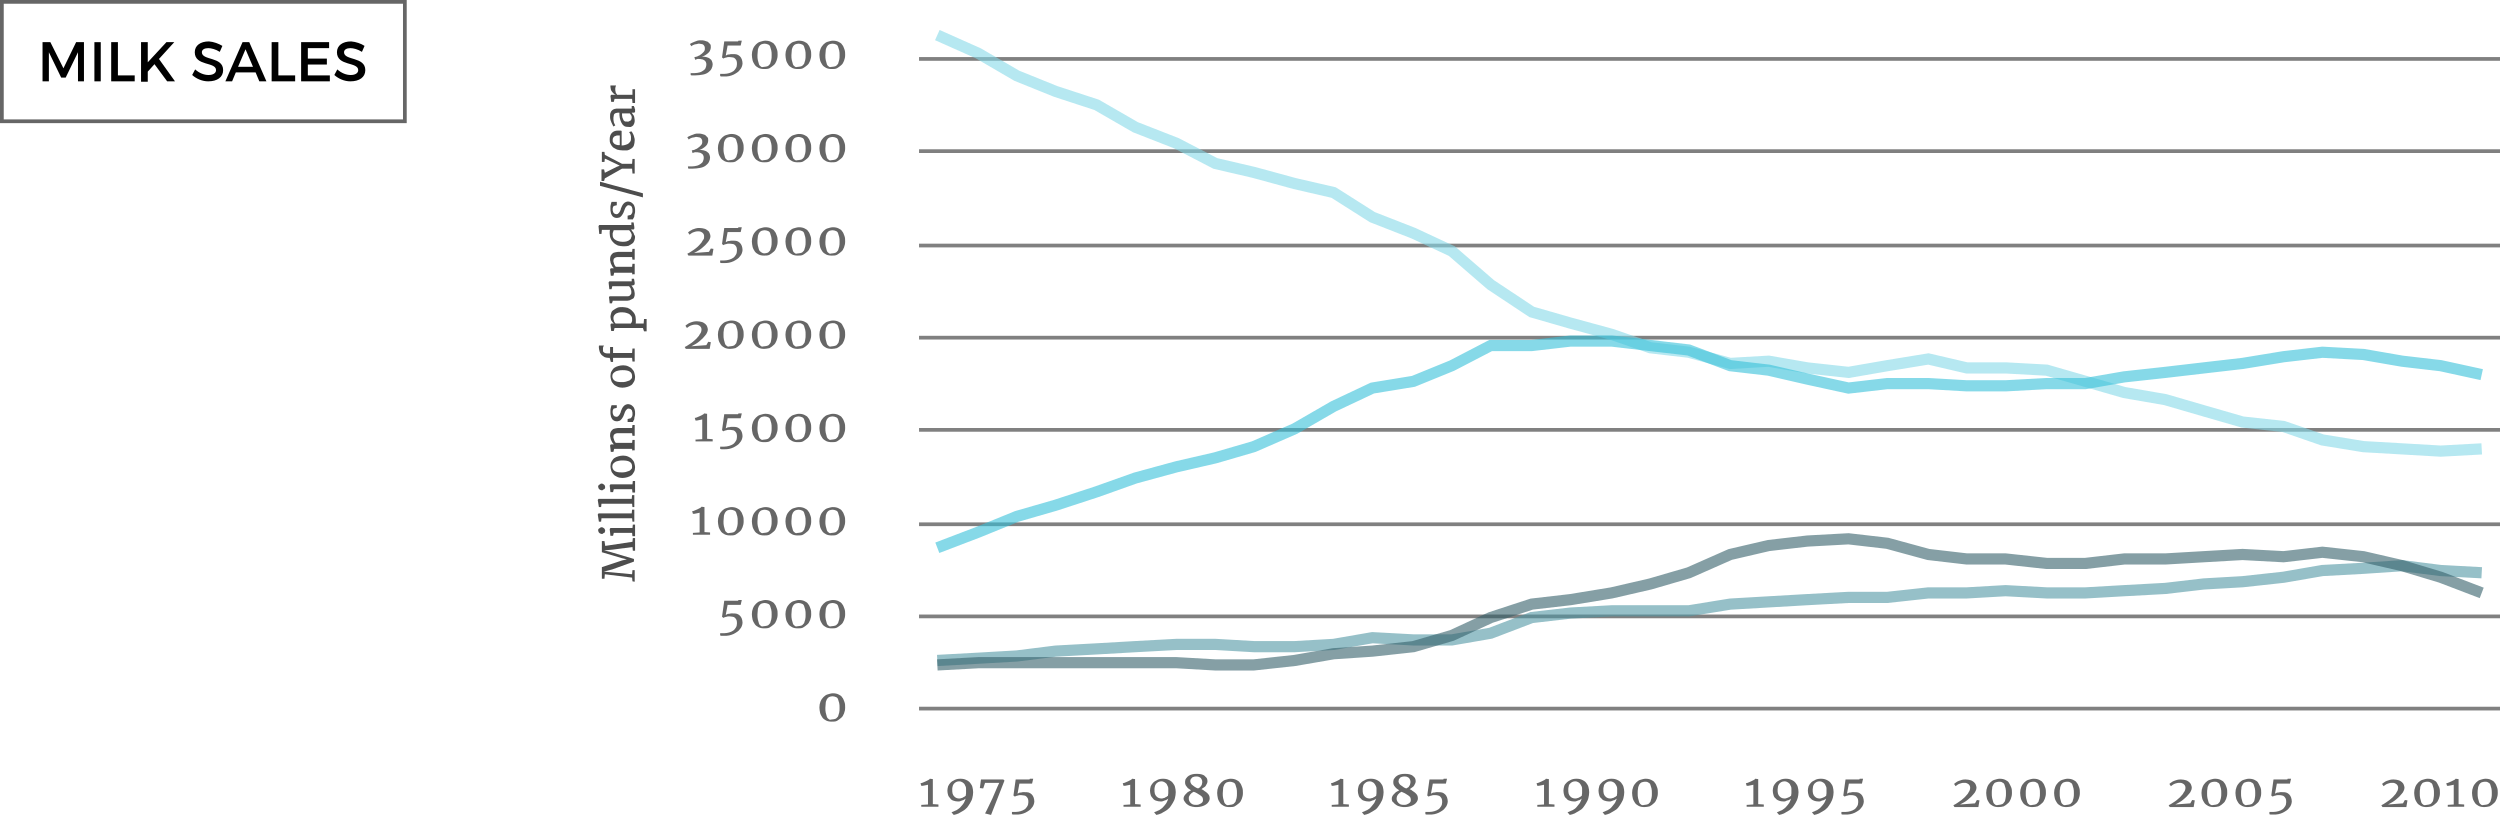 <?xml version="1.0" encoding="utf-8"?>
<!-- Generator: Adobe Illustrator 17.0.0, SVG Export Plug-In . SVG Version: 6.00 Build 0)  -->
<!DOCTYPE svg PUBLIC "-//W3C//DTD SVG 1.1//EN" "http://www.w3.org/Graphics/SVG/1.1/DTD/svg11.dtd">
<svg version="1.1" id="Layer_1" xmlns="http://www.w3.org/2000/svg" xmlns:xlink="http://www.w3.org/1999/xlink" x="0px" y="0px"
	 width="670px" height="218.4px" viewBox="0 0 670 218.4" style="enable-background:new 0 0 670 218.4;" xml:space="preserve">
<style type="text/css">
	.st0{fill:none;stroke:#808080;stroke-linejoin:round;stroke-miterlimit:10;}
	.st1{opacity:0.6;fill:none;stroke:#86D9E8;stroke-width:3;stroke-miterlimit:10;enable-background:new    ;}
	.st2{opacity:0.6;fill:none;stroke:#36BFD9;stroke-width:3;stroke-miterlimit:10;enable-background:new    ;}
	.st3{opacity:0.6;fill:none;stroke:#5196A3;stroke-width:3;stroke-miterlimit:10;enable-background:new    ;}
	.st4{opacity:0.6;fill:none;stroke:#356069;stroke-width:3;stroke-miterlimit:10;enable-background:new    ;}
	.st5{fill:#666666;}
	.st6{fill:#4D4D4D;}
	.st7{fill:none;stroke:#666666;stroke-miterlimit:10;}
</style>
<line class="st0" x1="246.3" y1="15.8" x2="670" y2="15.8"/>
<line class="st0" x1="246.3" y1="40.5" x2="670" y2="40.5"/>
<line class="st0" x1="246.3" y1="65.8" x2="670" y2="65.8"/>
<line class="st0" x1="246.3" y1="90.5" x2="670" y2="90.5"/>
<line class="st0" x1="246.3" y1="115.2" x2="670" y2="115.2"/>
<line class="st0" x1="246.3" y1="140.5" x2="670" y2="140.5"/>
<line class="st0" x1="246.3" y1="165.2" x2="670" y2="165.2"/>
<polyline class="st1" points="251.2,9.4 262.2,14.3 272.5,20.3 282.9,24.5 293.9,28.1 304.3,34.1 315.3,38.4 325.7,43.8 336,46.2 
	347,49.2 357.4,51.6 367.8,58.2 378.8,62.5 389.1,67.3 399.5,76.3 410.5,83.6 420.9,86.6 431.9,89.6 442.3,93.2 452.6,94.4 
	463.7,97.4 474,96.8 484.4,98.6 495.4,99.8 505.8,98 516.8,96.2 527.1,98.6 537.5,98.6 548.5,99.2 558.9,102.2 569.3,105.2 
	580.3,107.1 590.6,110.1 601,113.1 612,114.3 622.4,117.9 633.4,119.7 643.8,120.3 654.1,120.9 665.1,120.3 "/>
<polyline class="st2" points="251.2,146.8 262.2,142.6 272.5,138.4 282.9,135.4 293.9,131.8 304.3,128.1 315.3,125.1 325.7,122.7 
	336,119.7 347,114.9 357.4,108.9 367.8,104 378.8,102.2 389.1,98 399.5,92.6 410.5,92.6 420.9,91.4 431.9,91.4 442.3,92.6 
	452.6,93.8 463.7,98 474,99.2 484.4,101.6 495.4,104 505.8,102.8 516.8,102.8 527.1,103.4 537.5,103.4 548.5,102.8 558.9,102.8 
	569.3,101 580.3,99.8 590.6,98.6 601,97.4 612,95.6 622.4,94.4 633.4,95 643.8,96.8 654.1,98 665.1,100.4 "/>
<polyline class="st3" points="251.2,177 262.2,176.4 272.5,175.8 282.9,174.5 293.9,173.9 304.3,173.3 315.3,172.7 325.7,172.7 
	336,173.3 347,173.3 357.4,172.7 367.8,170.9 378.8,171.5 389.1,171.5 399.5,169.7 410.5,165.5 420.9,164.3 431.9,163.7 
	442.3,163.7 452.6,163.7 463.7,161.9 474,161.3 484.4,160.7 495.4,160.1 505.8,160.1 516.8,158.9 527.1,158.9 537.5,158.3 
	548.5,158.9 558.9,158.9 569.3,158.3 580.3,157.7 590.6,156.5 601,155.9 612,154.7 622.4,152.9 633.4,152.3 643.8,151.6 
	654.1,152.9 665.1,153.5 "/>
<polyline class="st4" points="251.2,178.2 262.2,177.6 272.5,177.6 282.9,177.6 293.9,177.6 304.3,177.6 315.3,177.6 325.7,178.2 
	336,178.2 347,177 357.4,175.2 367.8,174.5 378.8,173.3 389.1,170.3 399.5,165.5 410.5,161.9 420.9,160.7 431.9,158.9 442.3,156.5 
	452.6,153.5 463.7,148.6 474,146.2 484.4,145 495.4,144.4 505.8,145.6 516.8,148.6 527.1,149.8 537.5,149.8 548.5,151 558.9,151 
	569.3,149.8 580.3,149.8 590.6,149.2 601,148.6 612,149.2 622.4,148 633.4,149.2 643.8,151.6 654.1,154.7 665.1,158.9 "/>
<line class="st0" x1="246.3" y1="189.9" x2="670" y2="189.9"/>
<g>
	<g>
		<path class="st5" d="M222.9,193.4c-0.6,0-1.1-0.1-1.5-0.3s-0.8-0.5-1-0.8s-0.5-0.8-0.6-1.2c-0.1-0.5-0.2-1-0.2-1.5
			c0-0.6,0.1-1.1,0.3-1.6s0.5-0.9,0.8-1.2s0.7-0.6,1.1-0.7s0.9-0.3,1.4-0.3c0.6,0,1.1,0.1,1.5,0.3s0.8,0.4,1,0.8
			c0.3,0.3,0.4,0.7,0.6,1.2s0.2,1,0.2,1.5c0,0.6-0.1,1.1-0.3,1.6s-0.4,0.9-0.8,1.2s-0.7,0.6-1.1,0.8S223.4,193.4,222.9,193.4z
			 M223.1,192.8c0.3,0,0.6-0.1,0.9-0.2c0.2-0.1,0.4-0.4,0.6-0.6c0.1-0.3,0.2-0.6,0.3-1s0.1-0.8,0.1-1.3s0-0.9-0.1-1.3
			c-0.1-0.4-0.2-0.7-0.3-1s-0.3-0.5-0.6-0.6s-0.5-0.2-0.9-0.2c-0.3,0-0.6,0.1-0.9,0.2c-0.2,0.1-0.4,0.3-0.6,0.6
			c-0.1,0.3-0.3,0.6-0.3,1s-0.1,0.8-0.1,1.3s0,0.9,0.1,1.3c0.1,0.4,0.2,0.8,0.3,1.1s0.3,0.5,0.6,0.7S222.7,192.8,223.1,192.8z"/>
	</g>
</g>
<g>
	<g>
		<path class="st5" d="M193.7,169.7c0.1,0,0.3,0,0.4,0c0.5,0,0.9-0.1,1.3-0.2c0.4-0.1,0.8-0.3,1.1-0.5s0.5-0.5,0.7-0.8
			s0.3-0.7,0.3-1.1c0-0.3,0-0.6-0.1-0.9c-0.1-0.2-0.2-0.4-0.4-0.6s-0.4-0.3-0.6-0.3s-0.5-0.1-0.8-0.1c-0.1,0-0.3,0-0.4,0
			s-0.3,0-0.5,0.1c-0.2,0-0.3,0.1-0.4,0.1s-0.3,0.1-0.4,0.2l-0.4-0.3l0.6-4.3h3.7l0.1-0.2h0.9l-0.3,1.3H195l-0.5,2.7
			c0.1-0.1,0.3-0.1,0.4-0.2s0.3-0.1,0.5-0.1s0.3-0.1,0.5-0.1s0.4,0,0.5,0c0.4,0,0.8,0,1.1,0.1s0.6,0.3,0.8,0.5s0.4,0.5,0.5,0.8
			s0.2,0.7,0.2,1.1c0,0.3-0.1,0.6-0.2,0.9c-0.1,0.3-0.3,0.6-0.5,0.8c-0.2,0.3-0.4,0.5-0.7,0.7s-0.6,0.4-1,0.6
			c-0.4,0.2-0.8,0.3-1.2,0.4c-0.4,0.1-0.9,0.1-1.4,0.1c-0.1,0-0.3,0-0.5,0s-0.3,0-0.5-0.1v-0.6C193.4,169.7,193.6,169.7,193.7,169.7
			z"/>
		<path class="st5" d="M204.8,168.4c-0.6,0-1.1-0.1-1.5-0.3s-0.8-0.5-1-0.8s-0.5-0.8-0.6-1.2c-0.1-0.5-0.2-1-0.2-1.5
			c0-0.6,0.1-1.1,0.3-1.6s0.5-0.9,0.8-1.2s0.7-0.6,1.1-0.7s0.9-0.3,1.4-0.3c0.6,0,1.1,0.1,1.5,0.3s0.8,0.4,1,0.8
			c0.3,0.3,0.4,0.7,0.6,1.2s0.2,1,0.2,1.5c0,0.6-0.1,1.1-0.3,1.6s-0.4,0.9-0.8,1.2s-0.7,0.6-1.1,0.8S205.2,168.4,204.8,168.4z
			 M204.9,167.8c0.3,0,0.6-0.1,0.9-0.2c0.2-0.1,0.4-0.4,0.6-0.6c0.1-0.3,0.2-0.6,0.3-1s0.1-0.8,0.1-1.3s0-0.9-0.1-1.3
			c-0.1-0.4-0.2-0.7-0.3-1s-0.3-0.5-0.6-0.6s-0.5-0.2-0.9-0.2c-0.3,0-0.6,0.1-0.9,0.2c-0.2,0.1-0.4,0.3-0.6,0.6
			c-0.1,0.3-0.3,0.6-0.3,1s-0.1,0.8-0.1,1.3s0,0.9,0.1,1.3c0.1,0.4,0.2,0.8,0.3,1.1s0.3,0.5,0.6,0.7S204.5,167.8,204.9,167.8z"/>
		<path class="st5" d="M213.8,168.4c-0.6,0-1.1-0.1-1.5-0.3s-0.8-0.5-1-0.8s-0.5-0.8-0.6-1.2c-0.1-0.5-0.2-1-0.2-1.5
			c0-0.6,0.1-1.1,0.3-1.6s0.5-0.9,0.8-1.2s0.7-0.6,1.1-0.7s0.9-0.3,1.4-0.3c0.6,0,1.1,0.1,1.5,0.3s0.8,0.4,1,0.8
			c0.3,0.3,0.4,0.7,0.6,1.2s0.2,1,0.2,1.5c0,0.6-0.1,1.1-0.3,1.6s-0.4,0.9-0.8,1.2s-0.7,0.6-1.1,0.8S214.3,168.4,213.8,168.4z
			 M214,167.8c0.3,0,0.6-0.1,0.9-0.2c0.2-0.1,0.4-0.4,0.6-0.6c0.1-0.3,0.2-0.6,0.3-1s0.1-0.8,0.1-1.3s0-0.9-0.1-1.3
			c-0.1-0.4-0.2-0.7-0.3-1s-0.3-0.5-0.6-0.6s-0.5-0.2-0.9-0.2c-0.3,0-0.6,0.1-0.9,0.2c-0.2,0.1-0.4,0.3-0.6,0.6
			c-0.1,0.3-0.3,0.6-0.3,1s-0.1,0.8-0.1,1.3s0,0.9,0.1,1.3c0.1,0.4,0.2,0.8,0.3,1.1s0.3,0.5,0.6,0.7S213.6,167.8,214,167.8z"/>
		<path class="st5" d="M222.9,168.4c-0.6,0-1.1-0.1-1.5-0.3s-0.8-0.5-1-0.8s-0.5-0.8-0.6-1.2c-0.1-0.5-0.2-1-0.2-1.5
			c0-0.6,0.1-1.1,0.3-1.6s0.5-0.9,0.8-1.2s0.7-0.6,1.1-0.7s0.9-0.3,1.4-0.3c0.6,0,1.1,0.1,1.5,0.3s0.8,0.4,1,0.8
			c0.3,0.3,0.4,0.7,0.6,1.2s0.2,1,0.2,1.5c0,0.6-0.1,1.1-0.3,1.6s-0.4,0.9-0.8,1.2s-0.7,0.6-1.1,0.8S223.4,168.4,222.9,168.4z
			 M223.1,167.8c0.3,0,0.6-0.1,0.9-0.2c0.2-0.1,0.4-0.4,0.6-0.6c0.1-0.3,0.2-0.6,0.3-1s0.1-0.8,0.1-1.3s0-0.9-0.1-1.3
			c-0.1-0.4-0.2-0.7-0.3-1s-0.3-0.5-0.6-0.6s-0.5-0.2-0.9-0.2c-0.3,0-0.6,0.1-0.9,0.2c-0.2,0.1-0.4,0.3-0.6,0.6
			c-0.1,0.3-0.3,0.6-0.3,1s-0.1,0.8-0.1,1.3s0,0.9,0.1,1.3c0.1,0.4,0.2,0.8,0.3,1.1s0.3,0.5,0.6,0.7S222.7,167.8,223.1,167.8z"/>
	</g>
</g>
<g>
	<g>
		<path class="st5" d="M185.9,142.8l1.6-0.1v-5.3c-0.1,0-0.2,0.1-0.4,0.1s-0.3,0.1-0.5,0.1s-0.3,0.1-0.5,0.1s-0.3,0-0.4,0l-0.2-0.7
			c0.2,0,0.5-0.1,0.7-0.2s0.5-0.2,0.7-0.3s0.4-0.2,0.6-0.3s0.4-0.2,0.5-0.4l0,0l0.8,0.1v6.7l1.5,0.1v0.6h-4.6v-0.5H185.9z"/>
		<path class="st5" d="M195.7,143.5c-0.6,0-1.1-0.1-1.5-0.3s-0.8-0.5-1-0.8s-0.5-0.8-0.6-1.2c-0.1-0.5-0.2-1-0.2-1.5
			c0-0.6,0.1-1.1,0.3-1.6s0.5-0.9,0.8-1.2s0.7-0.6,1.1-0.7s0.9-0.3,1.4-0.3c0.6,0,1.1,0.1,1.5,0.3s0.8,0.4,1,0.8
			c0.3,0.3,0.4,0.7,0.6,1.2s0.2,1,0.2,1.5c0,0.6-0.1,1.1-0.3,1.6s-0.4,0.9-0.8,1.2s-0.7,0.6-1.1,0.8S196.2,143.5,195.7,143.5z
			 M195.8,142.8c0.3,0,0.6-0.1,0.9-0.2c0.2-0.1,0.4-0.4,0.6-0.6c0.1-0.3,0.2-0.6,0.3-1s0.1-0.8,0.1-1.3s0-0.9-0.1-1.3
			c-0.1-0.4-0.2-0.7-0.3-1s-0.3-0.5-0.6-0.6s-0.5-0.2-0.9-0.2c-0.3,0-0.6,0.1-0.9,0.2c-0.2,0.1-0.4,0.3-0.6,0.6
			c-0.1,0.3-0.3,0.6-0.3,1s-0.1,0.8-0.1,1.3s0,0.9,0.1,1.3c0.1,0.4,0.2,0.8,0.3,1.1s0.3,0.5,0.6,0.7S195.4,142.8,195.8,142.8z"/>
		<path class="st5" d="M204.8,143.5c-0.6,0-1.1-0.1-1.5-0.3s-0.8-0.5-1-0.8s-0.5-0.8-0.6-1.2c-0.1-0.5-0.2-1-0.2-1.5
			c0-0.6,0.1-1.1,0.3-1.6s0.5-0.9,0.8-1.2s0.7-0.6,1.1-0.7s0.9-0.3,1.4-0.3c0.6,0,1.1,0.1,1.5,0.3s0.8,0.4,1,0.8
			c0.3,0.3,0.4,0.7,0.6,1.2s0.2,1,0.2,1.5c0,0.6-0.1,1.1-0.3,1.6s-0.4,0.9-0.8,1.2s-0.7,0.6-1.1,0.8S205.2,143.5,204.8,143.5z
			 M204.9,142.8c0.3,0,0.6-0.1,0.9-0.2c0.2-0.1,0.4-0.4,0.6-0.6c0.1-0.3,0.2-0.6,0.3-1s0.1-0.8,0.1-1.3s0-0.9-0.1-1.3
			c-0.1-0.4-0.2-0.7-0.3-1s-0.3-0.5-0.6-0.6s-0.5-0.2-0.9-0.2c-0.3,0-0.6,0.1-0.9,0.2c-0.2,0.1-0.4,0.3-0.6,0.6
			c-0.1,0.3-0.3,0.6-0.3,1s-0.1,0.8-0.1,1.3s0,0.9,0.1,1.3c0.1,0.4,0.2,0.8,0.3,1.1s0.3,0.5,0.6,0.7S204.5,142.8,204.9,142.8z"/>
		<path class="st5" d="M213.8,143.5c-0.6,0-1.1-0.1-1.5-0.3s-0.8-0.5-1-0.8s-0.5-0.8-0.6-1.2c-0.1-0.5-0.2-1-0.2-1.5
			c0-0.6,0.1-1.1,0.3-1.6s0.5-0.9,0.8-1.2s0.7-0.6,1.1-0.7s0.9-0.3,1.4-0.3c0.6,0,1.1,0.1,1.5,0.3s0.8,0.4,1,0.8
			c0.3,0.3,0.4,0.7,0.6,1.2s0.2,1,0.2,1.5c0,0.6-0.1,1.1-0.3,1.6s-0.4,0.9-0.8,1.2s-0.7,0.6-1.1,0.8S214.3,143.5,213.8,143.5z
			 M214,142.8c0.3,0,0.6-0.1,0.9-0.2c0.2-0.1,0.4-0.4,0.6-0.6c0.1-0.3,0.2-0.6,0.3-1s0.1-0.8,0.1-1.3s0-0.9-0.1-1.3
			c-0.1-0.4-0.2-0.7-0.3-1s-0.3-0.5-0.6-0.6s-0.5-0.2-0.9-0.2c-0.3,0-0.6,0.1-0.9,0.2c-0.2,0.1-0.4,0.3-0.6,0.6
			c-0.1,0.3-0.3,0.6-0.3,1s-0.1,0.8-0.1,1.3s0,0.9,0.1,1.3c0.1,0.4,0.2,0.8,0.3,1.1s0.3,0.5,0.6,0.7S213.6,142.8,214,142.8z"/>
		<path class="st5" d="M222.9,143.5c-0.6,0-1.1-0.1-1.5-0.3s-0.8-0.5-1-0.8s-0.5-0.8-0.6-1.2c-0.1-0.5-0.2-1-0.2-1.5
			c0-0.6,0.1-1.1,0.3-1.6s0.5-0.9,0.8-1.2s0.7-0.6,1.1-0.7s0.9-0.3,1.4-0.3c0.6,0,1.1,0.1,1.5,0.3s0.8,0.4,1,0.8
			c0.3,0.3,0.4,0.7,0.6,1.2s0.2,1,0.2,1.5c0,0.6-0.1,1.1-0.3,1.6s-0.4,0.9-0.8,1.2s-0.7,0.6-1.1,0.8S223.4,143.5,222.9,143.5z
			 M223.1,142.8c0.3,0,0.6-0.1,0.9-0.2c0.2-0.1,0.4-0.4,0.6-0.6c0.1-0.3,0.2-0.6,0.3-1s0.1-0.8,0.1-1.3s0-0.9-0.1-1.3
			c-0.1-0.4-0.2-0.7-0.3-1s-0.3-0.5-0.6-0.6s-0.5-0.2-0.9-0.2c-0.3,0-0.6,0.1-0.9,0.2c-0.2,0.1-0.4,0.3-0.6,0.6
			c-0.1,0.3-0.3,0.6-0.3,1s-0.1,0.8-0.1,1.3s0,0.9,0.1,1.3c0.1,0.4,0.2,0.8,0.3,1.1s0.3,0.5,0.6,0.7S222.7,142.8,223.1,142.8z"/>
	</g>
</g>
<g>
	<g>
		<path class="st5" d="M186.6,117.8l1.6-0.1v-5.3c-0.1,0-0.2,0.1-0.4,0.1s-0.3,0.1-0.5,0.1s-0.3,0.1-0.5,0.1s-0.3,0-0.4,0l-0.2-0.7
			c0.2,0,0.5-0.1,0.7-0.2s0.5-0.2,0.7-0.3c0.2-0.1,0.4-0.2,0.6-0.3s0.4-0.2,0.5-0.4l0,0l0.8,0.1v6.7l1.5,0.1v0.6h-4.6v-0.5H186.6z"
			/>
		<path class="st5" d="M193.7,119.7c0.1,0,0.3,0,0.4,0c0.5,0,0.9-0.1,1.3-0.2c0.4-0.1,0.8-0.3,1.1-0.5s0.5-0.5,0.7-0.8
			s0.3-0.7,0.3-1.1c0-0.3,0-0.6-0.1-0.9c-0.1-0.2-0.2-0.4-0.4-0.6s-0.4-0.3-0.6-0.3s-0.5-0.1-0.8-0.1c-0.1,0-0.3,0-0.4,0
			s-0.3,0-0.5,0.1c-0.2,0-0.3,0.1-0.4,0.1s-0.3,0.1-0.4,0.2l-0.4-0.3l0.6-4.3h3.7l0.1-0.2h0.9l-0.3,1.3H195l-0.5,2.7
			c0.1-0.1,0.3-0.1,0.4-0.2s0.3-0.1,0.5-0.1s0.3-0.1,0.5-0.1s0.4,0,0.5,0c0.4,0,0.8,0,1.1,0.1s0.6,0.3,0.8,0.5s0.4,0.5,0.5,0.8
			s0.2,0.7,0.2,1.1c0,0.3-0.1,0.6-0.2,0.9c-0.1,0.3-0.3,0.6-0.5,0.8c-0.2,0.3-0.4,0.5-0.7,0.7s-0.6,0.4-1,0.6s-0.8,0.3-1.2,0.4
			s-0.9,0.1-1.4,0.1c-0.1,0-0.3,0-0.5,0s-0.3,0-0.5-0.1v-0.6C193.4,119.7,193.6,119.7,193.7,119.7z"/>
		<path class="st5" d="M204.8,118.5c-0.6,0-1.1-0.1-1.5-0.3s-0.8-0.5-1-0.8s-0.5-0.8-0.6-1.2c-0.1-0.5-0.2-1-0.2-1.5
			c0-0.6,0.1-1.1,0.3-1.6s0.5-0.9,0.8-1.2s0.7-0.6,1.1-0.7s0.9-0.3,1.4-0.3c0.6,0,1.1,0.1,1.5,0.3c0.4,0.2,0.8,0.4,1,0.8
			c0.3,0.3,0.4,0.7,0.6,1.2s0.2,1,0.2,1.5c0,0.6-0.1,1.1-0.3,1.6s-0.4,0.9-0.8,1.2s-0.7,0.6-1.1,0.8S205.2,118.5,204.8,118.5z
			 M204.9,117.8c0.3,0,0.6-0.1,0.9-0.2c0.2-0.1,0.4-0.4,0.6-0.6c0.1-0.3,0.2-0.6,0.3-1s0.1-0.8,0.1-1.3s0-0.9-0.1-1.3
			s-0.2-0.7-0.3-1s-0.3-0.5-0.6-0.6s-0.5-0.2-0.9-0.2c-0.3,0-0.6,0.1-0.9,0.2c-0.2,0.1-0.4,0.3-0.6,0.6c-0.1,0.3-0.3,0.6-0.3,1
			s-0.1,0.8-0.1,1.3s0,0.9,0.1,1.3s0.2,0.8,0.3,1.1c0.1,0.3,0.3,0.5,0.6,0.7S204.5,117.8,204.9,117.8z"/>
		<path class="st5" d="M213.8,118.5c-0.6,0-1.1-0.1-1.5-0.3s-0.8-0.5-1-0.8s-0.5-0.8-0.6-1.2c-0.1-0.5-0.2-1-0.2-1.5
			c0-0.6,0.1-1.1,0.3-1.6s0.5-0.9,0.8-1.2s0.7-0.6,1.1-0.7s0.9-0.3,1.4-0.3c0.6,0,1.1,0.1,1.5,0.3c0.4,0.2,0.8,0.4,1,0.8
			c0.3,0.3,0.4,0.7,0.6,1.2s0.2,1,0.2,1.5c0,0.6-0.1,1.1-0.3,1.6s-0.4,0.9-0.8,1.2s-0.7,0.6-1.1,0.8S214.3,118.5,213.8,118.5z
			 M214,117.8c0.3,0,0.6-0.1,0.9-0.2c0.2-0.1,0.4-0.4,0.6-0.6c0.1-0.3,0.2-0.6,0.3-1s0.1-0.8,0.1-1.3s0-0.9-0.1-1.3s-0.2-0.7-0.3-1
			s-0.3-0.5-0.6-0.6s-0.5-0.2-0.9-0.2c-0.3,0-0.6,0.1-0.9,0.2c-0.2,0.1-0.4,0.3-0.6,0.6c-0.1,0.3-0.3,0.6-0.3,1s-0.1,0.8-0.1,1.3
			s0,0.9,0.1,1.3s0.2,0.8,0.3,1.1c0.1,0.3,0.3,0.5,0.6,0.7S213.6,117.8,214,117.8z"/>
		<path class="st5" d="M222.9,118.5c-0.6,0-1.1-0.1-1.5-0.3s-0.8-0.5-1-0.8s-0.5-0.8-0.6-1.2c-0.1-0.5-0.2-1-0.2-1.5
			c0-0.6,0.1-1.1,0.3-1.6s0.5-0.9,0.8-1.2s0.7-0.6,1.1-0.7s0.9-0.3,1.4-0.3c0.6,0,1.1,0.1,1.5,0.3c0.4,0.2,0.8,0.4,1,0.8
			c0.3,0.3,0.4,0.7,0.6,1.2s0.2,1,0.2,1.5c0,0.6-0.1,1.1-0.3,1.6s-0.4,0.9-0.8,1.2s-0.7,0.6-1.1,0.8S223.4,118.5,222.9,118.5z
			 M223.1,117.8c0.3,0,0.6-0.1,0.9-0.2c0.2-0.1,0.4-0.4,0.6-0.6c0.1-0.3,0.2-0.6,0.3-1s0.1-0.8,0.1-1.3s0-0.9-0.1-1.3
			s-0.2-0.7-0.3-1s-0.3-0.5-0.6-0.6s-0.5-0.2-0.9-0.2c-0.3,0-0.6,0.1-0.9,0.2c-0.2,0.1-0.4,0.3-0.6,0.6c-0.1,0.3-0.3,0.6-0.3,1
			s-0.1,0.8-0.1,1.3s0,0.9,0.1,1.3s0.2,0.8,0.3,1.1c0.1,0.3,0.3,0.5,0.6,0.7S222.7,117.8,223.1,117.8z"/>
	</g>
</g>
<g>
	<g>
		<path class="st5" d="M183.5,93c0.4-0.2,0.8-0.4,1.2-0.7c0.4-0.2,0.7-0.5,1-0.7c0.3-0.3,0.6-0.5,0.9-0.8c0.3-0.3,0.5-0.6,0.7-0.8
			c0.2-0.3,0.3-0.6,0.5-0.8c0.1-0.3,0.2-0.5,0.2-0.8c0-0.2,0-0.4-0.1-0.6s-0.2-0.3-0.3-0.4s-0.3-0.2-0.5-0.3
			c-0.2-0.1-0.4-0.1-0.7-0.1s-0.5,0-0.8,0.1s-0.4,0.1-0.6,0.2c-0.2,0.1-0.4,0.2-0.5,0.3c-0.1,0.1-0.3,0.2-0.4,0.3l-0.4-0.6
			c0.1-0.1,0.3-0.3,0.5-0.4c0.2-0.2,0.5-0.3,0.7-0.4s0.6-0.2,0.9-0.3s0.7-0.1,1-0.1c0.5,0,0.9,0.1,1.3,0.2c0.4,0.1,0.6,0.3,0.9,0.5
			c0.2,0.2,0.4,0.4,0.5,0.7c0.1,0.3,0.2,0.5,0.2,0.8s-0.1,0.6-0.2,0.8c-0.1,0.3-0.3,0.6-0.5,0.8s-0.4,0.5-0.7,0.8s-0.6,0.5-0.9,0.8
			s-0.7,0.5-1,0.7c-0.4,0.2-0.7,0.4-1.1,0.6l4-0.3l0.5-0.9l0.7,0.1l-0.3,1.8h-6.4L183.5,93z"/>
		<path class="st5" d="M195.7,93.5c-0.6,0-1.1-0.1-1.5-0.3s-0.8-0.5-1-0.8s-0.5-0.8-0.6-1.2s-0.2-1-0.2-1.5c0-0.6,0.1-1.1,0.3-1.6
			s0.5-0.9,0.8-1.2c0.3-0.3,0.7-0.6,1.1-0.7s0.9-0.3,1.4-0.3c0.6,0,1.1,0.1,1.5,0.3c0.4,0.2,0.8,0.4,1,0.8c0.3,0.3,0.4,0.7,0.6,1.2
			s0.2,1,0.2,1.5c0,0.6-0.1,1.1-0.3,1.6s-0.4,0.9-0.8,1.2c-0.3,0.3-0.7,0.6-1.1,0.8C196.6,93.4,196.2,93.5,195.7,93.5z M195.8,92.8
			c0.3,0,0.6-0.1,0.9-0.2c0.2-0.1,0.4-0.4,0.6-0.6c0.1-0.3,0.2-0.6,0.3-1s0.1-0.8,0.1-1.3s0-0.9-0.1-1.3s-0.2-0.7-0.3-1
			s-0.3-0.5-0.6-0.6c-0.2-0.2-0.5-0.2-0.9-0.2c-0.3,0-0.6,0.1-0.9,0.2c-0.2,0.1-0.4,0.3-0.6,0.6c-0.1,0.3-0.3,0.6-0.3,1
			c-0.1,0.4-0.1,0.8-0.1,1.3s0,0.9,0.1,1.3s0.2,0.8,0.3,1.1s0.3,0.5,0.6,0.7S195.4,92.8,195.8,92.8z"/>
		<path class="st5" d="M204.8,93.5c-0.6,0-1.1-0.1-1.5-0.3s-0.8-0.5-1-0.8s-0.5-0.8-0.6-1.2c-0.1-0.5-0.2-1-0.2-1.5
			c0-0.6,0.1-1.1,0.3-1.6s0.5-0.9,0.8-1.2c0.3-0.3,0.7-0.6,1.1-0.7s0.9-0.3,1.4-0.3c0.6,0,1.1,0.1,1.5,0.3s0.8,0.4,1,0.8
			s0.4,0.7,0.6,1.2s0.2,1,0.2,1.5c0,0.6-0.1,1.1-0.3,1.6s-0.4,0.9-0.8,1.2c-0.3,0.3-0.7,0.6-1.1,0.8
			C205.7,93.4,205.2,93.5,204.8,93.5z M204.9,92.8c0.3,0,0.6-0.1,0.9-0.2s0.4-0.4,0.6-0.6s0.2-0.6,0.3-1s0.1-0.8,0.1-1.3
			s0-0.9-0.1-1.3s-0.2-0.7-0.3-1s-0.3-0.5-0.6-0.6c-0.2-0.2-0.5-0.2-0.9-0.2c-0.3,0-0.6,0.1-0.9,0.2s-0.4,0.3-0.6,0.6
			s-0.3,0.6-0.3,1c-0.1,0.4-0.1,0.8-0.1,1.3s0,0.9,0.1,1.3s0.2,0.8,0.3,1.1c0.1,0.3,0.3,0.5,0.6,0.7S204.5,92.8,204.9,92.8z"/>
		<path class="st5" d="M213.8,93.5c-0.6,0-1.1-0.1-1.5-0.3s-0.8-0.5-1-0.8s-0.5-0.8-0.6-1.2c-0.1-0.5-0.2-1-0.2-1.5
			c0-0.6,0.1-1.1,0.3-1.6s0.5-0.9,0.8-1.2c0.3-0.3,0.7-0.6,1.1-0.7s0.9-0.3,1.4-0.3c0.6,0,1.1,0.1,1.5,0.3s0.8,0.4,1,0.8
			s0.4,0.7,0.6,1.2s0.2,1,0.2,1.5c0,0.6-0.1,1.1-0.3,1.6s-0.4,0.9-0.8,1.2c-0.3,0.3-0.7,0.6-1.1,0.8
			C214.8,93.4,214.3,93.5,213.8,93.5z M214,92.8c0.3,0,0.6-0.1,0.9-0.2s0.4-0.4,0.6-0.6s0.2-0.6,0.3-1s0.1-0.8,0.1-1.3
			s0-0.9-0.1-1.3s-0.2-0.7-0.3-1s-0.3-0.5-0.6-0.6c-0.2-0.2-0.5-0.2-0.9-0.2c-0.3,0-0.6,0.1-0.9,0.2s-0.4,0.3-0.6,0.6
			s-0.3,0.6-0.3,1c-0.1,0.4-0.1,0.8-0.1,1.3s0,0.9,0.1,1.3s0.2,0.8,0.3,1.1c0.1,0.3,0.3,0.5,0.6,0.7S213.6,92.8,214,92.8z"/>
		<path class="st5" d="M222.9,93.5c-0.6,0-1.1-0.1-1.5-0.3s-0.8-0.5-1-0.8s-0.5-0.8-0.6-1.2c-0.1-0.5-0.2-1-0.2-1.5
			c0-0.6,0.1-1.1,0.3-1.6s0.5-0.9,0.8-1.2c0.3-0.3,0.7-0.6,1.1-0.7s0.9-0.3,1.4-0.3c0.6,0,1.1,0.1,1.5,0.3s0.8,0.4,1,0.8
			s0.4,0.7,0.6,1.2s0.2,1,0.2,1.5c0,0.6-0.1,1.1-0.3,1.6s-0.4,0.9-0.8,1.2c-0.3,0.3-0.7,0.6-1.1,0.8
			C223.9,93.4,223.4,93.5,222.9,93.5z M223.1,92.8c0.3,0,0.6-0.1,0.9-0.2s0.4-0.4,0.6-0.6s0.2-0.6,0.3-1s0.1-0.8,0.1-1.3
			s0-0.9-0.1-1.3s-0.2-0.7-0.3-1s-0.3-0.5-0.6-0.6c-0.2-0.2-0.5-0.2-0.9-0.2c-0.3,0-0.6,0.1-0.9,0.2s-0.4,0.3-0.6,0.6
			s-0.3,0.6-0.3,1c-0.1,0.4-0.1,0.8-0.1,1.3s0,0.9,0.1,1.3s0.2,0.8,0.3,1.1c0.1,0.3,0.3,0.5,0.6,0.7S222.7,92.8,223.1,92.8z"/>
	</g>
</g>
<g>
	<g>
		<path class="st5" d="M184.2,68c0.4-0.2,0.8-0.4,1.2-0.7c0.4-0.2,0.7-0.5,1-0.7s0.6-0.5,0.9-0.8c0.3-0.3,0.5-0.6,0.7-0.8
			c0.2-0.3,0.3-0.6,0.5-0.8s0.2-0.5,0.2-0.8c0-0.2,0-0.4-0.1-0.6s-0.2-0.3-0.3-0.4s-0.3-0.2-0.5-0.3s-0.4-0.1-0.7-0.1
			s-0.5,0-0.8,0.1c-0.2,0.1-0.4,0.1-0.6,0.2c-0.2,0.1-0.4,0.2-0.5,0.3s-0.3,0.2-0.4,0.3l-0.4-0.6c0.1-0.1,0.3-0.3,0.5-0.4
			s0.5-0.3,0.7-0.4c0.3-0.1,0.6-0.2,0.9-0.3s0.7-0.1,1-0.1c0.5,0,0.9,0.1,1.3,0.2c0.4,0.1,0.6,0.3,0.9,0.5s0.4,0.4,0.5,0.7
			s0.2,0.5,0.2,0.8s-0.1,0.6-0.2,0.8c-0.1,0.2-0.3,0.6-0.5,0.8s-0.4,0.5-0.7,0.8s-0.6,0.5-0.9,0.8s-0.7,0.5-1,0.7s-0.7,0.4-1.1,0.6
			l4-0.3l0.5-0.9l0.7,0.1l-0.3,1.8h-6.4L184.2,68z"/>
		<path class="st5" d="M193.7,69.8c0.1,0,0.3,0,0.4,0c0.5,0,0.9-0.1,1.3-0.2c0.4-0.1,0.8-0.3,1.1-0.5s0.5-0.5,0.7-0.8
			s0.3-0.7,0.3-1.1c0-0.3,0-0.6-0.1-0.9c-0.1-0.2-0.2-0.4-0.4-0.6s-0.4-0.3-0.6-0.3s-0.5-0.1-0.8-0.1c-0.1,0-0.3,0-0.4,0
			s-0.3,0-0.5,0.1c-0.2,0-0.3,0.1-0.4,0.1s-0.3,0.1-0.4,0.2l-0.4-0.3l0.6-4.3h3.7l0.1-0.2h0.9l-0.3,1.3H195l-0.5,2.7
			c0.1-0.1,0.3-0.1,0.4-0.2s0.3-0.1,0.5-0.1s0.3-0.1,0.5-0.1s0.4,0,0.5,0c0.4,0,0.8,0,1.1,0.1s0.6,0.3,0.8,0.5s0.4,0.5,0.5,0.8
			s0.2,0.7,0.2,1.1c0,0.3-0.1,0.6-0.2,0.9c-0.1,0.3-0.3,0.6-0.5,0.8c-0.2,0.3-0.4,0.5-0.7,0.7s-0.6,0.4-1,0.6s-0.8,0.3-1.2,0.4
			s-0.9,0.1-1.4,0.1c-0.1,0-0.3,0-0.5,0s-0.3,0-0.5-0.1v-0.6C193.4,69.8,193.6,69.8,193.7,69.8z"/>
		<path class="st5" d="M204.8,68.5c-0.6,0-1.1-0.1-1.5-0.3s-0.8-0.5-1-0.8s-0.5-0.8-0.6-1.2c-0.1-0.5-0.2-1-0.2-1.5
			c0-0.6,0.1-1.1,0.3-1.6s0.5-0.9,0.8-1.2s0.7-0.6,1.1-0.7s0.9-0.3,1.4-0.3c0.6,0,1.1,0.1,1.5,0.3s0.8,0.4,1,0.8
			c0.3,0.3,0.4,0.7,0.6,1.2s0.2,1,0.2,1.5c0,0.6-0.1,1.1-0.3,1.6s-0.4,0.9-0.8,1.2s-0.7,0.6-1.1,0.8S205.2,68.5,204.8,68.5z
			 M204.9,67.9c0.3,0,0.6-0.1,0.9-0.2c0.2-0.1,0.4-0.4,0.6-0.6c0.1-0.3,0.2-0.6,0.3-1s0.1-0.8,0.1-1.3s0-0.9-0.1-1.3
			c-0.1-0.4-0.2-0.7-0.3-1s-0.3-0.5-0.6-0.6s-0.5-0.2-0.9-0.2c-0.3,0-0.6,0.1-0.9,0.2c-0.2,0.1-0.4,0.3-0.6,0.6
			c-0.1,0.3-0.3,0.6-0.3,1s-0.1,0.5-0.1,1s0,0.9,0.1,1.3s0.2,0.8,0.3,1.1c0.1,0.3,0.3,0.5,0.6,0.7S204.5,67.9,204.9,67.9z"/>
		<path class="st5" d="M213.8,68.5c-0.6,0-1.1-0.1-1.5-0.3s-0.8-0.5-1-0.8s-0.5-0.8-0.6-1.2c-0.1-0.5-0.2-1-0.2-1.5
			c0-0.6,0.1-1.1,0.3-1.6s0.5-0.9,0.8-1.2s0.7-0.6,1.1-0.7s0.9-0.3,1.4-0.3c0.6,0,1.1,0.1,1.5,0.3s0.8,0.4,1,0.8
			c0.3,0.3,0.4,0.7,0.6,1.2s0.2,1,0.2,1.5c0,0.6-0.1,1.1-0.3,1.6s-0.4,0.9-0.8,1.2s-0.7,0.6-1.1,0.8S214.3,68.5,213.8,68.5z
			 M214,67.9c0.3,0,0.6-0.1,0.9-0.2c0.2-0.1,0.4-0.4,0.6-0.6c0.1-0.3,0.2-0.6,0.3-1s0.1-0.8,0.1-1.3s0-0.9-0.1-1.3
			c-0.1-0.4-0.2-0.7-0.3-1s-0.3-0.5-0.6-0.6s-0.5-0.2-0.9-0.2c-0.3,0-0.6,0.1-0.9,0.2c-0.2,0.1-0.4,0.3-0.6,0.6
			c-0.1,0.3-0.3,0.6-0.3,1s-0.1,0.8-0.1,1.3s0,0.9,0.1,1.3s0.2,0.8,0.3,1.1c0.1,0.3,0.3,0.5,0.6,0.7S213.6,67.9,214,67.9z"/>
		<path class="st5" d="M222.9,68.5c-0.6,0-1.1-0.1-1.5-0.3s-0.8-0.5-1-0.8s-0.5-0.8-0.6-1.2c-0.1-0.5-0.2-1-0.2-1.5
			c0-0.6,0.1-1.1,0.3-1.6s0.5-0.9,0.8-1.2s0.7-0.6,1.1-0.7s0.9-0.3,1.4-0.3c0.6,0,1.1,0.1,1.5,0.3s0.8,0.4,1,0.8
			c0.3,0.3,0.4,0.7,0.6,1.2s0.2,1,0.2,1.5c0,0.6-0.1,1.1-0.3,1.6s-0.4,0.9-0.8,1.2s-0.7,0.6-1.1,0.8S223.4,68.5,222.9,68.5z
			 M223.1,67.9c0.3,0,0.6-0.1,0.9-0.2c0.2-0.1,0.4-0.4,0.6-0.6c0.1-0.3,0.2-0.6,0.3-1s0.1-0.8,0.1-1.3s0-0.9-0.1-1.3
			c-0.1-0.4-0.2-0.7-0.3-1s-0.3-0.5-0.6-0.6s-0.5-0.2-0.9-0.2c-0.3,0-0.6,0.1-0.9,0.2c-0.2,0.1-0.4,0.3-0.6,0.6
			c-0.1,0.3-0.3,0.6-0.3,1s-0.1,0.8-0.1,1.3s0,0.9,0.1,1.3s0.2,0.8,0.3,1.1c0.1,0.3,0.3,0.5,0.6,0.7S222.7,67.9,223.1,67.9z"/>
	</g>
</g>
<g>
	<g>
		<path class="st5" d="M184.5,44.6c0.1,0,0.2,0,0.3,0s0.2,0,0.3,0s0.2,0,0.3,0c0.5,0,1-0.1,1.4-0.2c0.4-0.1,0.7-0.3,1-0.5
			s0.5-0.4,0.6-0.7s0.2-0.5,0.2-0.8s0-0.5-0.1-0.7s-0.2-0.4-0.4-0.5s-0.4-0.3-0.7-0.3c-0.3-0.1-0.6-0.1-1-0.1h-0.1
			c-0.1,0-0.2,0-0.3,0.1c-0.1,0-0.2,0-0.3,0.1s-0.1,0-0.1,0l-0.2-0.7c0.2,0,0.4-0.1,0.5-0.1c0.2,0,0.3-0.1,0.5-0.2
			c0.3-0.1,0.5-0.2,0.7-0.4c0.2-0.1,0.4-0.3,0.6-0.5c0.2-0.2,0.3-0.3,0.4-0.5c0.1-0.2,0.1-0.4,0.1-0.6c0-0.2,0-0.4-0.1-0.6
			c-0.1-0.2-0.2-0.3-0.3-0.4c-0.1-0.1-0.3-0.2-0.5-0.2s-0.4-0.1-0.6-0.1c-0.2,0-0.4,0-0.6,0.1c-0.2,0-0.4,0.1-0.6,0.1
			c-0.2,0.1-0.3,0.1-0.5,0.2c-0.2,0.1-0.3,0.2-0.4,0.3l-0.4-0.6c0.1-0.1,0.3-0.2,0.5-0.3s0.4-0.2,0.7-0.3s0.5-0.2,0.8-0.3
			s0.6-0.1,0.9-0.1c0.4,0,0.7,0,1,0.1s0.6,0.2,0.9,0.3c0.2,0.2,0.4,0.4,0.6,0.6s0.2,0.5,0.2,0.9c0,0.3-0.1,0.6-0.2,0.8
			c-0.1,0.3-0.3,0.5-0.5,0.7s-0.5,0.4-0.8,0.6c-0.3,0.2-0.6,0.3-0.9,0.4c0.5,0,0.9,0,1.2,0.1s0.7,0.2,0.9,0.4
			c0.3,0.2,0.5,0.4,0.6,0.7s0.2,0.5,0.2,0.8c0,0.4-0.1,0.8-0.3,1.2s-0.5,0.7-0.9,1s-0.9,0.5-1.5,0.6s-1.2,0.2-1.9,0.2
			c-0.1,0-0.2,0-0.3,0s-0.2,0-0.4,0s-0.2,0-0.3,0s-0.2,0-0.3-0.1v-0.7C184.3,44.6,184.4,44.6,184.5,44.6z"/>
		<path class="st5" d="M195.7,43.5c-0.6,0-1.1-0.1-1.5-0.3s-0.8-0.5-1-0.8s-0.5-0.8-0.6-1.2c-0.1-0.5-0.2-1-0.2-1.5
			c0-0.6,0.1-1.1,0.3-1.6s0.5-0.9,0.8-1.2s0.7-0.6,1.1-0.7s0.9-0.3,1.4-0.3c0.6,0,1.1,0.1,1.5,0.3s0.8,0.4,1,0.8
			c0.3,0.3,0.4,0.7,0.6,1.2s0.2,1,0.2,1.5c0,0.6-0.1,1.1-0.3,1.6s-0.4,0.9-0.8,1.2s-0.7,0.6-1.1,0.8S196.2,43.5,195.7,43.5z
			 M195.8,42.9c0.3,0,0.6-0.1,0.9-0.2c0.2-0.1,0.4-0.4,0.6-0.6c0.1-0.3,0.2-0.6,0.3-1s0.1-0.8,0.1-1.3s0-0.9-0.1-1.3
			c-0.1-0.4-0.2-0.7-0.3-1s-0.3-0.5-0.6-0.6s-0.5-0.2-0.9-0.2c-0.3,0-0.6,0.1-0.9,0.2c-0.2,0.1-0.4,0.3-0.6,0.6
			c-0.1,0.3-0.3,0.6-0.3,1s-0.1,0.8-0.1,1.3s0,0.9,0.1,1.3c0.1,0.4,0.2,0.8,0.3,1.1s0.3,0.5,0.6,0.7S195.4,42.9,195.8,42.9z"/>
		<path class="st5" d="M204.8,43.5c-0.6,0-1.1-0.1-1.5-0.3s-0.8-0.5-1-0.8s-0.5-0.8-0.6-1.2c-0.1-0.5-0.2-1-0.2-1.5
			c0-0.6,0.1-1.1,0.3-1.6s0.5-0.9,0.8-1.2s0.7-0.6,1.1-0.7s0.9-0.3,1.4-0.3c0.6,0,1.1,0.1,1.5,0.3s0.8,0.4,1,0.8
			c0.3,0.3,0.4,0.7,0.6,1.2s0.2,1,0.2,1.5c0,0.6-0.1,1.1-0.3,1.6s-0.4,0.9-0.8,1.2s-0.7,0.6-1.1,0.8S205.2,43.5,204.8,43.5z
			 M204.9,42.9c0.3,0,0.6-0.1,0.9-0.2c0.2-0.1,0.4-0.4,0.6-0.6c0.1-0.3,0.2-0.6,0.3-1s0.1-0.8,0.1-1.3s0-0.9-0.1-1.3
			c-0.1-0.4-0.2-0.7-0.3-1s-0.3-0.5-0.6-0.6s-0.5-0.2-0.9-0.2c-0.3,0-0.6,0.1-0.9,0.2c-0.2,0.1-0.4,0.3-0.6,0.6
			c-0.1,0.3-0.3,0.6-0.3,1s-0.1,0.8-0.1,1.3s0,0.9,0.1,1.3c0.1,0.4,0.2,0.8,0.3,1.1s0.3,0.5,0.6,0.7S204.5,42.9,204.9,42.9z"/>
		<path class="st5" d="M213.8,43.5c-0.6,0-1.1-0.1-1.5-0.3s-0.8-0.5-1-0.8s-0.5-0.8-0.6-1.2c-0.1-0.5-0.2-1-0.2-1.5
			c0-0.6,0.1-1.1,0.3-1.6s0.5-0.9,0.8-1.2s0.7-0.6,1.1-0.7s0.9-0.3,1.4-0.3c0.6,0,1.1,0.1,1.5,0.3s0.8,0.4,1,0.8
			c0.3,0.3,0.4,0.7,0.6,1.2s0.2,1,0.2,1.5c0,0.6-0.1,1.1-0.3,1.6s-0.4,0.9-0.8,1.2s-0.7,0.6-1.1,0.8S214.3,43.5,213.8,43.5z
			 M214,42.9c0.3,0,0.6-0.1,0.9-0.2c0.2-0.1,0.4-0.4,0.6-0.6c0.1-0.3,0.2-0.6,0.3-1s0.1-0.8,0.1-1.3s0-0.9-0.1-1.3
			c-0.1-0.4-0.2-0.7-0.3-1s-0.3-0.5-0.6-0.6s-0.5-0.2-0.9-0.2c-0.3,0-0.6,0.1-0.9,0.2c-0.2,0.1-0.4,0.3-0.6,0.6
			c-0.1,0.3-0.3,0.6-0.3,1s-0.1,0.8-0.1,1.3s0,0.9,0.1,1.3c0.1,0.4,0.2,0.8,0.3,1.1s0.3,0.5,0.6,0.7S213.6,42.9,214,42.9z"/>
		<path class="st5" d="M222.9,43.5c-0.6,0-1.1-0.1-1.5-0.3s-0.8-0.5-1-0.8s-0.5-0.8-0.6-1.2c-0.1-0.5-0.2-1-0.2-1.5
			c0-0.6,0.1-1.1,0.3-1.6s0.5-0.9,0.8-1.2s0.7-0.6,1.1-0.7s0.9-0.3,1.4-0.3c0.6,0,1.1,0.1,1.5,0.3s0.8,0.4,1,0.8
			c0.3,0.3,0.4,0.7,0.6,1.2s0.2,1,0.2,1.5c0,0.6-0.1,1.1-0.3,1.6s-0.4,0.9-0.8,1.2s-0.7,0.6-1.1,0.8S223.4,43.5,222.9,43.5z
			 M223.1,42.9c0.3,0,0.6-0.1,0.9-0.2c0.2-0.1,0.4-0.4,0.6-0.6c0.1-0.3,0.2-0.6,0.3-1s0.1-0.8,0.1-1.3s0-0.9-0.1-1.3
			c-0.1-0.4-0.2-0.7-0.3-1s-0.3-0.5-0.6-0.6s-0.5-0.2-0.9-0.2c-0.3,0-0.6,0.1-0.9,0.2c-0.2,0.1-0.4,0.3-0.6,0.6
			c-0.1,0.3-0.3,0.6-0.3,1s-0.1,0.8-0.1,1.3s0,0.9,0.1,1.3c0.1,0.4,0.2,0.8,0.3,1.1s0.3,0.5,0.6,0.7S222.7,42.9,223.1,42.9z"/>
	</g>
</g>
<g>
	<g>
		<path class="st5" d="M185.2,19.6c0.1,0,0.2,0,0.3,0s0.2,0,0.3,0s0.2,0,0.3,0c0.5,0,1-0.1,1.4-0.2s0.7-0.3,1-0.5s0.5-0.4,0.6-0.7
			c0.1-0.3,0.2-0.5,0.2-0.8s0-0.5-0.1-0.7s-0.2-0.4-0.4-0.5s-0.4-0.3-0.7-0.3c-0.3-0.1-0.6-0.1-1-0.1H187c-0.1,0-0.2,0-0.3,0.1
			c-0.1,0-0.2,0-0.3,0.1c-0.1,0.1-0.1,0-0.1,0l-0.2-0.7c0.2,0,0.4-0.1,0.5-0.1c0.2,0,0.3-0.1,0.5-0.2c0.3-0.1,0.5-0.2,0.7-0.4
			c0.2-0.1,0.4-0.3,0.6-0.5c0.2-0.2,0.3-0.3,0.4-0.5c0.1-0.2,0.1-0.4,0.1-0.6c0-0.2,0-0.4-0.1-0.6c-0.1-0.2-0.2-0.3-0.3-0.4
			c-0.1-0.1-0.3-0.2-0.5-0.2s-0.4-0.1-0.6-0.1c-0.2,0-0.4,0-0.6,0.1c-0.2,0-0.4,0.1-0.6,0.1c-0.2,0.1-0.3,0.1-0.5,0.2
			c-0.2,0.1-0.3,0.2-0.4,0.3l-0.4-0.6c0.1-0.1,0.3-0.2,0.5-0.3s0.4-0.2,0.7-0.3s0.5-0.2,0.8-0.3s0.6-0.1,0.9-0.1c0.4,0,0.7,0,1,0.1
			s0.6,0.2,0.9,0.3c0.2,0.2,0.4,0.4,0.6,0.6s0.2,0.5,0.2,0.9c0,0.3-0.1,0.6-0.2,0.8c-0.1,0.3-0.3,0.5-0.5,0.7s-0.5,0.4-0.8,0.6
			c-0.3,0.2-0.6,0.3-0.9,0.4c0.5,0,0.9,0,1.2,0.1s0.7,0.2,0.9,0.4c0.3,0.2,0.5,0.4,0.6,0.7s0.2,0.5,0.2,0.8c0,0.4-0.1,0.8-0.3,1.2
			c-0.2,0.4-0.5,0.7-0.9,1s-0.9,0.5-1.5,0.6s-1.2,0.2-1.9,0.2c-0.1,0-0.2,0-0.3,0s-0.2,0-0.4,0s-0.2,0-0.3,0s-0.2,0-0.3-0.1v-0.7
			C185,19.6,185.1,19.6,185.2,19.6z"/>
		<path class="st5" d="M193.7,19.8c0.1,0,0.3,0,0.4,0c0.5,0,0.9-0.1,1.3-0.2c0.4-0.1,0.8-0.3,1.1-0.5s0.5-0.5,0.7-0.8
			s0.3-0.7,0.3-1.1c0-0.3,0-0.6-0.1-0.9c-0.1-0.2-0.2-0.4-0.4-0.6s-0.4-0.3-0.6-0.3s-0.5-0.1-0.8-0.1c-0.1,0-0.3,0-0.4,0
			s-0.3,0-0.5,0.1c-0.2,0-0.3,0.1-0.4,0.1s-0.3,0.1-0.4,0.2l-0.4-0.3l0.6-4.3h3.7l0.1-0.2h0.9l-0.3,1.3H195l-0.5,2.7
			c0.1-0.1,0.3-0.1,0.4-0.2s0.3-0.1,0.5-0.1s0.3-0.1,0.5-0.1s0.4,0,0.5,0c0.4,0,0.8,0,1.1,0.1s0.6,0.3,0.8,0.5s0.4,0.5,0.5,0.8
			s0.2,0.7,0.2,1.1c0,0.3-0.1,0.6-0.2,0.9c-0.1,0.3-0.3,0.6-0.5,0.8c-0.2,0.3-0.4,0.5-0.7,0.7s-0.6,0.4-1,0.6s-0.8,0.3-1.2,0.4
			s-0.9,0.1-1.4,0.1c-0.1,0-0.3,0-0.5,0s-0.3,0-0.5-0.1v-0.6C193.4,19.8,193.6,19.8,193.7,19.8z"/>
		<path class="st5" d="M204.8,18.5c-0.6,0-1.1-0.1-1.5-0.3s-0.8-0.5-1-0.8s-0.5-0.8-0.6-1.2c-0.1-0.5-0.2-1-0.2-1.5
			c0-0.6,0.1-1.1,0.3-1.6s0.5-0.9,0.8-1.2s0.7-0.6,1.1-0.7s0.9-0.3,1.4-0.3c0.6,0,1.1,0.1,1.5,0.3s0.8,0.4,1,0.8
			c0.3,0.3,0.4,0.7,0.6,1.2s0.2,1,0.2,1.5c0,0.6-0.1,1.1-0.3,1.6s-0.4,0.9-0.8,1.2s-0.7,0.6-1.1,0.8S205.2,18.5,204.8,18.5z
			 M204.9,17.9c0.3,0,0.6-0.1,0.9-0.2c0.2-0.1,0.4-0.4,0.6-0.6c0.1-0.3,0.2-0.6,0.3-1s0.1-0.8,0.1-1.3s0-0.9-0.1-1.3
			c-0.1-0.4-0.2-0.7-0.3-1s-0.3-0.5-0.6-0.6s-0.5-0.2-0.9-0.2c-0.3,0-0.6,0.1-0.9,0.2c-0.2,0.1-0.4,0.3-0.6,0.6
			c-0.1,0.3-0.3,0.6-0.3,1s-0.1,0.8-0.1,1.3s0,0.9,0.1,1.3c0.1,0.4,0.2,0.8,0.3,1.1c0.1,0.3,0.3,0.5,0.6,0.7S204.5,17.9,204.9,17.9z
			"/>
		<path class="st5" d="M213.8,18.5c-0.6,0-1.1-0.1-1.5-0.3s-0.8-0.5-1-0.8s-0.5-0.8-0.6-1.2c-0.1-0.5-0.2-1-0.2-1.5
			c0-0.6,0.1-1.1,0.3-1.6s0.5-0.9,0.8-1.2s0.7-0.6,1.1-0.7s0.9-0.3,1.4-0.3c0.6,0,1.1,0.1,1.5,0.3s0.8,0.4,1,0.8
			c0.3,0.3,0.4,0.7,0.6,1.2s0.2,1,0.2,1.5c0,0.6-0.1,1.1-0.3,1.6s-0.4,0.9-0.8,1.2s-0.7,0.6-1.1,0.8S214.3,18.5,213.8,18.5z
			 M214,17.9c0.3,0,0.6-0.1,0.9-0.2c0.2-0.1,0.4-0.4,0.6-0.6c0.1-0.3,0.2-0.6,0.3-1s0.1-0.8,0.1-1.3s0-0.9-0.1-1.3
			c-0.1-0.4-0.2-0.7-0.3-1s-0.3-0.5-0.6-0.6s-0.5-0.2-0.9-0.2c-0.3,0-0.6,0.1-0.9,0.2c-0.2,0.1-0.4,0.3-0.6,0.6
			c-0.1,0.3-0.3,0.6-0.3,1s-0.1,0.8-0.1,1.3s0,0.9,0.1,1.3c0.1,0.4,0.2,0.8,0.3,1.1c0.1,0.3,0.3,0.5,0.6,0.7S213.6,17.9,214,17.9z"
			/>
		<path class="st5" d="M222.9,18.5c-0.6,0-1.1-0.1-1.5-0.3s-0.8-0.5-1-0.8s-0.5-0.8-0.6-1.2c-0.1-0.5-0.2-1-0.2-1.5
			c0-0.6,0.1-1.1,0.3-1.6s0.5-0.9,0.8-1.2s0.7-0.6,1.1-0.7s0.9-0.3,1.4-0.3c0.6,0,1.1,0.1,1.5,0.3s0.8,0.4,1,0.8
			c0.3,0.3,0.4,0.7,0.6,1.2s0.2,1,0.2,1.5c0,0.6-0.1,1.1-0.3,1.6s-0.4,0.9-0.8,1.2s-0.7,0.6-1.1,0.8S223.4,18.5,222.9,18.5z
			 M223.1,17.9c0.3,0,0.6-0.1,0.9-0.2c0.2-0.1,0.4-0.4,0.6-0.6c0.1-0.3,0.2-0.6,0.3-1s0.1-0.8,0.1-1.3s0-0.9-0.1-1.3
			c-0.1-0.4-0.2-0.7-0.3-1s-0.3-0.5-0.6-0.6s-0.5-0.2-0.9-0.2c-0.3,0-0.6,0.1-0.9,0.2c-0.2,0.1-0.4,0.3-0.6,0.6
			c-0.1,0.3-0.3,0.6-0.3,1s-0.1,0.8-0.1,1.3s0,0.9,0.1,1.3c0.1,0.4,0.2,0.8,0.3,1.1c0.1,0.3,0.3,0.5,0.6,0.7S222.7,17.9,223.1,17.9z
			"/>
	</g>
</g>
<g>
	<g>
		<path class="st6" d="M169.5,155.8l-0.1-1l-7.3-0.9l-0.1,1.2h-0.7V152l5.4-1.8l1.3-0.3l-1.3-0.3l-5.4-1.6v-3h0.7l0.2,1.3l7.3-1.1
			l0.1-1h0.6v3.4h-0.6l-0.1-1l-5.3,0.7l-2.3,0.2l1.6,0.4l6.4,1.9v0.7l-5.8,2.1l-2.3,0.6l2.3,0.2l5.3,0.5l0.1-1.1h0.6v3.1
			L169.5,155.8L169.5,155.8z"/>
		<path class="st6" d="M162.1,142.6c0,0.1-0.1,0.2-0.2,0.2s-0.2,0.1-0.3,0.2s-0.2,0.1-0.3,0.1s-0.2,0-0.4-0.1s-0.2-0.1-0.3-0.2
			s-0.2-0.2-0.2-0.3s-0.1-0.2-0.1-0.4l0,0c0-0.1,0-0.2,0.1-0.3s0.1-0.2,0.2-0.2s0.2-0.1,0.3-0.2s0.2-0.1,0.3-0.1s0.3,0,0.4,0.1
			s0.2,0.1,0.3,0.2s0.2,0.2,0.2,0.3s0.1,0.2,0.1,0.4l0,0C162.1,142.4,162.1,142.5,162.1,142.6z M169.5,143.7l-0.1-0.9h-4.9l-0.2,0.8
			h-0.7l-0.2-1.8l0,0l0.2-0.3h5.9l0.1-0.9h0.6v3.1L169.5,143.7L169.5,143.7z"/>
		<path class="st6" d="M169.5,139.8l-0.1-0.9h-8.2l-0.1,0.9h-0.6l-0.3-1.9l0,0l0.2-0.3h8.9l0.1-1h0.6v3.2H169.5z"/>
		<path class="st6" d="M169.5,135.9l-0.1-0.9h-8.2l-0.1,0.9h-0.6l-0.3-1.9l0,0l0.2-0.3h8.9l0.1-1h0.6v3.2H169.5z"/>
		<path class="st6" d="M162.1,130.9c0,0.1-0.1,0.2-0.2,0.2s-0.2,0.1-0.3,0.2s-0.2,0.1-0.3,0.1s-0.2,0-0.4-0.1s-0.2-0.1-0.3-0.2
			s-0.2-0.2-0.2-0.3s-0.1-0.2-0.1-0.4l0,0c0-0.1,0-0.2,0.1-0.3s0.1-0.2,0.2-0.2s0.2-0.1,0.3-0.2s0.2-0.1,0.3-0.1s0.3,0,0.4,0.1
			s0.2,0.1,0.3,0.2s0.2,0.2,0.2,0.3s0.1,0.2,0.1,0.4l0,0C162.1,130.7,162.1,130.8,162.1,130.9z M169.5,132l-0.1-0.9h-4.9l-0.2,0.8
			h-0.7l-0.2-1.8l0,0l0.2-0.3h5.9l0.1-0.9h0.6v3.1L169.5,132L169.5,132z"/>
		<path class="st6" d="M166.8,128.1c-0.5,0-1-0.1-1.4-0.3s-0.8-0.4-1-0.7c-0.3-0.3-0.5-0.6-0.6-1s-0.2-0.7-0.2-1.1
			c0-0.5,0.1-1,0.3-1.3s0.4-0.7,0.7-0.9s0.7-0.4,1.1-0.5c0.4-0.1,0.8-0.2,1.3-0.2s1,0.1,1.4,0.3c0.4,0.2,0.8,0.4,1,0.7
			c0.3,0.3,0.5,0.6,0.6,1s0.2,0.8,0.2,1.1c0,0.5-0.1,1-0.3,1.3s-0.4,0.7-0.7,0.9s-0.7,0.4-1.1,0.5
			C167.7,128,167.3,128.1,166.8,128.1z M169.4,125c0-1.1-0.8-1.6-2.5-1.6c-0.4,0-0.7,0-1.1,0.1c-0.3,0.1-0.6,0.1-0.9,0.3
			c-0.2,0.1-0.4,0.3-0.6,0.5c-0.1,0.2-0.2,0.4-0.2,0.7c0,0.5,0.2,0.9,0.6,1.2s1,0.4,1.9,0.4c0.4,0,0.7,0,1.1-0.1
			c0.3-0.1,0.6-0.2,0.9-0.3s0.4-0.3,0.6-0.5C169.4,125.6,169.4,125.3,169.4,125z"/>
		<path class="st6" d="M169.5,121l-0.1-0.7h-4.8l-0.2,0.8h-0.7l-0.2-1.7l0,0l0.2-0.3h0.5h0.3c-0.1-0.1-0.2-0.3-0.4-0.5
			c-0.1-0.2-0.2-0.4-0.3-0.6s-0.2-0.4-0.2-0.7c-0.1-0.2-0.1-0.4-0.1-0.7c0-0.4,0.1-0.7,0.2-0.9c0.1-0.2,0.3-0.4,0.5-0.6
			s0.5-0.2,0.8-0.3c0.3-0.1,0.8-0.1,1.2-0.1h3.2l0.1-0.8h0.6v2.9h-0.6l-0.1-0.7h-3.2c-0.3,0-0.6,0-0.8,0s-0.4,0.1-0.6,0.2
			c-0.1,0.1-0.3,0.2-0.3,0.3c-0.1,0.2-0.1,0.3-0.1,0.6c0,0.1,0,0.3,0.1,0.4c0,0.1,0.1,0.3,0.1,0.4c0.1,0.1,0.1,0.3,0.2,0.4
			c0.1,0.1,0.2,0.2,0.2,0.3h4.4l0.1-0.8h0.6v2.8h-0.6V121z"/>
		<path class="st6" d="M168.2,113.1v-0.8l0.8-0.2c0.1,0,0.1-0.1,0.2-0.2c0.1-0.1,0.1-0.2,0.2-0.3c0-0.1,0.1-0.2,0.1-0.4s0-0.3,0-0.4
			c0-0.2,0-0.4-0.1-0.6c0-0.2-0.1-0.3-0.2-0.4c-0.1-0.1-0.2-0.2-0.3-0.2s-0.2-0.1-0.4-0.1c-0.1,0-0.3,0-0.4,0.1s-0.2,0.2-0.3,0.3
			c-0.1,0.1-0.2,0.3-0.3,0.5s-0.2,0.5-0.3,0.8s-0.2,0.5-0.4,0.8c-0.1,0.2-0.3,0.4-0.4,0.5s-0.3,0.3-0.5,0.3
			c-0.2,0.1-0.4,0.1-0.7,0.1s-0.5-0.1-0.7-0.2s-0.4-0.3-0.5-0.5s-0.3-0.5-0.3-0.8c-0.1-0.3-0.1-0.6-0.1-0.9c0-0.2,0-0.5,0-0.7
			s0.1-0.4,0.1-0.5c0-0.2,0.1-0.3,0.1-0.4s0.1-0.2,0.1-0.3h1.4v0.7l-0.8,0.2l-0.1,0.1c0,0.1-0.1,0.1-0.1,0.2s-0.1,0.2-0.1,0.3
			s0,0.2,0,0.4c0,0.2,0,0.3,0.1,0.5c0,0.1,0.1,0.3,0.2,0.4c0.1,0.1,0.2,0.2,0.3,0.2s0.2,0.1,0.3,0.1c0.2,0,0.3,0,0.5-0.1
			c0.1-0.1,0.2-0.2,0.3-0.3s0.2-0.3,0.3-0.5s0.2-0.4,0.2-0.6c0.1-0.3,0.2-0.5,0.3-0.7s0.3-0.5,0.4-0.6c0.2-0.2,0.3-0.3,0.5-0.4
			s0.5-0.2,0.7-0.2c0.3,0,0.5,0.1,0.8,0.2c0.2,0.1,0.4,0.3,0.6,0.5c0.2,0.2,0.3,0.5,0.4,0.8c0.1,0.3,0.1,0.7,0.1,1.1
			c0,0.2,0,0.4-0.1,0.7s-0.1,0.4-0.1,0.6s-0.1,0.4-0.2,0.5s-0.1,0.3-0.2,0.4H168.2z"/>
		<path class="st6" d="M166.8,103.9c-0.5,0-1-0.1-1.4-0.3c-0.4-0.2-0.8-0.4-1-0.7c-0.3-0.3-0.5-0.6-0.6-1s-0.2-0.7-0.2-1.1
			c0-0.5,0.1-1,0.3-1.3s0.4-0.7,0.7-0.9s0.7-0.4,1.1-0.5c0.4-0.1,0.8-0.2,1.3-0.2s1,0.1,1.4,0.3c0.4,0.2,0.8,0.4,1,0.7
			c0.3,0.3,0.5,0.6,0.6,1s0.2,0.8,0.2,1.1c0,0.5-0.1,1-0.3,1.3s-0.4,0.7-0.7,0.9s-0.7,0.4-1.1,0.5S167.3,103.9,166.8,103.9z
			 M169.4,100.8c0-1.1-0.8-1.6-2.5-1.6c-0.4,0-0.7,0-1.1,0.1c-0.3,0.1-0.6,0.1-0.9,0.3c-0.2,0.1-0.4,0.3-0.6,0.5
			c-0.1,0.2-0.2,0.4-0.2,0.7c0,0.5,0.2,0.9,0.6,1.2s1,0.4,1.9,0.4c0.4,0,0.7,0,1.1-0.1c0.3-0.1,0.6-0.2,0.9-0.3s0.4-0.3,0.6-0.5
			C169.4,101.4,169.4,101.1,169.4,100.8z"/>
		<path class="st6" d="M169.5,96.9l-0.1-1h-5.1V97h-0.6l-0.3-1.1H163c-0.4,0-0.7-0.1-1-0.2c-0.3-0.2-0.6-0.4-0.8-0.6
			c-0.2-0.3-0.4-0.5-0.5-0.9s-0.2-0.7-0.2-1c0-0.2,0-0.3,0-0.4s0-0.2,0.1-0.2h1.3l-0.1,0.1l-0.1,0.2c0,0.1-0.1,0.2-0.1,0.3
			c0,0.1,0,0.3,0,0.4c0,0.2,0,0.3,0,0.5c0,0.1,0.1,0.2,0.2,0.3s0.2,0.1,0.3,0.2c0.1,0,0.3,0.1,0.5,0.1h0.9V93h0.8v1.6h5.1l0.1-1.2
			h0.6v3.5H169.5z"/>
		<path class="st6" d="M172.3,87.9h-7.6l-0.2,0.8h-0.7l-0.2-1.7l0,0l0.2-0.3h0.7c-0.1-0.1-0.2-0.2-0.3-0.3c-0.1-0.1-0.2-0.3-0.3-0.4
			c-0.1-0.2-0.2-0.3-0.2-0.5s-0.1-0.4-0.1-0.6c0-0.3,0.1-0.6,0.2-1s0.3-0.6,0.6-0.8c0.3-0.2,0.6-0.4,1-0.6s0.9-0.2,1.4-0.2
			s0.9,0.1,1.4,0.2c0.4,0.2,0.8,0.4,1.1,0.7c0.3,0.3,0.6,0.6,0.8,1s0.3,0.9,0.3,1.4c0,0.1,0,0.2,0,0.3s0,0.2,0,0.3s0,0.2,0,0.3
			c0,0.1,0,0.2-0.1,0.2h1h1.2l0.1-1.2h0.7v3.3h-0.7L172.3,87.9z M169.1,86.6l0.1-0.1c0,0,0.1-0.1,0.1-0.2s0.1-0.2,0.1-0.3
			s0-0.2,0-0.4c0-0.3,0-0.5-0.1-0.7s-0.3-0.4-0.5-0.6s-0.5-0.3-0.8-0.4s-0.7-0.2-1.2-0.2c-0.4,0-0.8,0-1.1,0.1s-0.6,0.2-0.8,0.4
			c-0.2,0.2-0.3,0.3-0.4,0.5s-0.1,0.4-0.1,0.7c0,0.1,0,0.3,0.1,0.4c0,0.1,0.1,0.3,0.1,0.4c0.1,0.1,0.1,0.2,0.2,0.3
			c0.1,0.1,0.1,0.2,0.2,0.2h4.1V86.6z"/>
		<path class="st6" d="M164.2,80.7l-0.2,0.6h-0.6l-0.2-1.7l0,0l0.2-0.2h4.1c0.3,0,0.6,0,0.8,0s0.4-0.1,0.5-0.2s0.2-0.2,0.3-0.4
			c0.1-0.1,0.1-0.3,0.1-0.6c0-0.2,0-0.3-0.1-0.5c0-0.1-0.1-0.3-0.1-0.4s-0.1-0.2-0.2-0.3s-0.1-0.2-0.2-0.3h-4.5l-0.2,0.8h-0.6
			l-0.2-1.8l0,0l0.2-0.3h6v-0.7h0.6c0,0.1,0.1,0.3,0.1,0.5s0.1,0.4,0.1,0.6s0,0.4-0.1,0.5s-0.3,0.2-0.5,0.2h-0.3
			c0.1,0.1,0.2,0.2,0.3,0.4c0.1,0.1,0.2,0.3,0.3,0.5s0.2,0.4,0.2,0.6s0.1,0.4,0.1,0.6c0,0.4,0,0.7-0.1,0.9c-0.1,0.3-0.2,0.5-0.5,0.6
			s-0.5,0.3-0.8,0.4s-0.7,0.1-1.2,0.1h-3.3V80.7z"/>
		<path class="st6" d="M169.5,73.8l-0.1-0.7h-4.8l-0.2,0.8h-0.7l-0.2-1.7l0,0l0.2-0.3h0.5h0.3c-0.1-0.1-0.2-0.3-0.4-0.5
			c-0.1-0.2-0.2-0.4-0.3-0.6s-0.2-0.4-0.2-0.7c-0.1-0.2-0.1-0.4-0.1-0.7c0-0.4,0.1-0.7,0.2-0.9c0.1-0.2,0.3-0.4,0.5-0.6
			s0.5-0.2,0.8-0.3c0.3-0.1,0.8-0.1,1.2-0.1h3.2l0.1-0.8h0.6v2.9h-0.6l-0.1-0.7h-3.2c-0.3,0-0.6,0-0.8,0s-0.4,0.1-0.6,0.2
			c-0.1,0.1-0.3,0.2-0.3,0.3c-0.1,0.2-0.1,0.3-0.1,0.6c0,0.1,0,0.3,0.1,0.4c0,0.1,0.1,0.3,0.1,0.4c0.1,0.1,0.1,0.3,0.2,0.4
			c0.1,0.1,0.2,0.2,0.2,0.3h4.4l0.1-0.8h0.6v2.8h-0.6V73.8z"/>
		<path class="st6" d="M170.2,63.5c0,0.3-0.1,0.7-0.2,1s-0.3,0.6-0.6,0.8s-0.6,0.4-1,0.6C168,66,167.5,66,167,66s-0.9-0.1-1.4-0.2
			c-0.4-0.2-0.8-0.4-1.1-0.7c-0.3-0.3-0.6-0.6-0.8-1.1c-0.2-0.4-0.3-0.9-0.3-1.4c0-0.2,0-0.4,0-0.5c0-0.2,0-0.3,0.1-0.5h-2.2
			l-0.1,1.1h-0.6l-0.2-2.1l0,0l0.2-0.3h8.6v-0.7h0.6c0,0.2,0.1,0.3,0.1,0.6c0,0.2,0.1,0.4,0.1,0.7c0,0.1,0,0.2,0,0.3s0,0.1-0.1,0.2
			c0,0.1-0.1,0.1-0.2,0.1s-0.2,0-0.3,0h-0.3c0.1,0.1,0.2,0.2,0.3,0.4c0.1,0.1,0.2,0.3,0.3,0.4c0.1,0.2,0.2,0.3,0.2,0.5
			C170.1,63.1,170.2,63.3,170.2,63.5z M169.3,63c0-0.2,0-0.3-0.1-0.4c0-0.1-0.1-0.3-0.2-0.4c-0.1-0.1-0.1-0.2-0.2-0.3
			c-0.1-0.1-0.2-0.2-0.2-0.2h-4.1c0,0-0.1,0.1-0.1,0.2c0,0.1-0.1,0.2-0.1,0.3s-0.1,0.2-0.1,0.3s0,0.2,0,0.4c0,0.3,0,0.5,0.1,0.7
			s0.2,0.4,0.5,0.6s0.5,0.3,0.8,0.4s0.8,0.2,1.2,0.2s0.8,0,1.1-0.1s0.6-0.2,0.8-0.4c0.2-0.1,0.4-0.3,0.4-0.5
			C169.3,63.4,169.3,63.2,169.3,63z"/>
		<path class="st6" d="M168.2,58.6v-0.8l0.8-0.2c0.1,0,0.1-0.1,0.2-0.2c0.1-0.1,0.1-0.2,0.2-0.3c0-0.1,0.1-0.2,0.1-0.4s0-0.3,0-0.4
			c0-0.2,0-0.4-0.1-0.6c0-0.2-0.1-0.3-0.2-0.4c-0.1-0.1-0.2-0.2-0.3-0.2s-0.2-0.1-0.4-0.1c-0.1,0-0.3,0-0.4,0.1s-0.2,0.2-0.3,0.3
			s-0.2,0.3-0.3,0.5s-0.2,0.5-0.3,0.8s-0.2,0.5-0.4,0.8c-0.1,0.2-0.3,0.4-0.4,0.5s-0.3,0.3-0.5,0.3c-0.2,0.1-0.4,0.1-0.7,0.1
			s-0.5-0.1-0.7-0.2c-0.2-0.1-0.4-0.3-0.5-0.5s-0.3-0.5-0.3-0.8c-0.1-0.3-0.1-0.6-0.1-0.9c0-0.2,0-0.5,0-0.7s0.1-0.4,0.1-0.5
			c0-0.2,0.1-0.3,0.1-0.4c0-0.1,0.1-0.2,0.1-0.3h1.4V55l-0.8,0.2l-0.1,0.1c0,0.1-0.1,0.1-0.1,0.2s-0.1,0.2-0.1,0.3s0,0.2,0,0.4
			s0,0.3,0.1,0.5c0,0.1,0.1,0.3,0.2,0.4c0.1,0.1,0.2,0.2,0.3,0.2s0.2,0.1,0.3,0.1c0.2,0,0.3,0,0.5-0.1c0.1-0.1,0.2-0.2,0.3-0.3
			s0.2-0.3,0.3-0.5s0.2-0.4,0.2-0.6c0.1-0.3,0.2-0.5,0.3-0.7s0.3-0.5,0.4-0.6c0.2-0.2,0.3-0.3,0.5-0.4c0.2-0.1,0.5-0.2,0.7-0.2
			c0.3,0,0.5,0.1,0.8,0.2c0.2,0.1,0.4,0.3,0.6,0.5c0.2,0.2,0.3,0.5,0.4,0.8c0.1,0.3,0.1,0.7,0.1,1.1c0,0.2,0,0.4-0.1,0.7
			s-0.1,0.4-0.1,0.6s-0.1,0.4-0.2,0.5s-0.1,0.3-0.2,0.4h-1.4V58.6z"/>
		<path class="st6" d="M160.8,49.8v-1.1l11.5,3.1v1.1L160.8,49.8z"/>
		<path class="st6" d="M169.5,46.4l-0.1-1.2h-2.7l-4.6,2.6l-0.2,0.7h-0.7v-3.1h0.7l0.2,0.9l3.2-1.6l0.8-0.3l-0.8-0.4l-3.2-1.5
			l-0.1,0.9h-0.7v-2.7h0.7l0.1,0.8l4.6,2.4h2.7l0.1-1.3h0.6v3.9h-0.6V46.4z"/>
		<path class="st6" d="M166.8,40.3c-0.5,0-1-0.1-1.4-0.2c-0.4-0.2-0.8-0.4-1.1-0.6c-0.3-0.3-0.5-0.6-0.7-1s-0.2-0.8-0.2-1.2
			c0-0.7,0.2-1.3,0.6-1.7c0.4-0.4,0.9-0.6,1.6-0.6c0.2,0,0.4,0,0.6,0c0.2,0,0.3,0,0.4,0.1V39c0.4,0,0.8-0.1,1.1-0.2
			c0.3-0.1,0.6-0.2,0.8-0.4s0.4-0.4,0.5-0.6s0.1-0.5,0.1-0.7s0-0.3,0-0.5s-0.1-0.3-0.1-0.5c-0.1-0.2-0.1-0.3-0.2-0.4
			c-0.1-0.1-0.1-0.2-0.2-0.3l0.6-0.2c0.1,0.1,0.2,0.2,0.3,0.4s0.2,0.4,0.3,0.6s0.1,0.4,0.2,0.7c0.1,0.2,0.1,0.5,0.1,0.7
			c0,0.5-0.1,0.9-0.2,1.3s-0.4,0.7-0.7,0.9s-0.6,0.4-1.1,0.5C167.8,40.3,167.3,40.3,166.8,40.3z M166,36.3c-0.1,0-0.1,0-0.2,0
			c-0.1,0-0.1,0-0.2,0c-0.2,0-0.4,0-0.5,0.1c-0.2,0-0.3,0.1-0.5,0.2c-0.1,0.1-0.2,0.2-0.3,0.4s-0.1,0.3-0.1,0.6c0,0.2,0,0.4,0.1,0.5
			c0.1,0.2,0.2,0.3,0.3,0.4c0.1,0.1,0.3,0.2,0.6,0.3c0.2,0.1,0.5,0.1,0.9,0.1v-2.6H166z"/>
		<path class="st6" d="M168.2,34c-0.4,0-0.8-0.1-1-0.3c-0.3-0.2-0.5-0.5-0.7-0.9s-0.3-0.8-0.4-1.2c-0.1-0.5-0.1-0.9-0.1-1.4h-0.3
			c-0.2,0-0.4,0-0.6,0.1c-0.2,0-0.3,0.1-0.4,0.2c-0.1,0.1-0.2,0.2-0.2,0.4c0,0.2-0.1,0.4-0.1,0.6s0,0.4,0,0.6c0,0.2,0.1,0.4,0.1,0.6
			c0,0.2,0.1,0.3,0.2,0.5s0.1,0.3,0.2,0.4l0,0l-0.5,0.3c-0.1-0.1-0.1-0.2-0.2-0.4c-0.1-0.2-0.2-0.4-0.3-0.6s-0.2-0.5-0.3-0.8
			s-0.1-0.6-0.1-0.8c0-0.4,0-0.8,0.1-1c0.1-0.3,0.2-0.5,0.4-0.7s0.4-0.3,0.7-0.4s0.6-0.1,1-0.1h3.6v-0.7h0.6c0,0.1,0,0.2,0.1,0.3
			s0,0.2,0.1,0.3c0,0.1,0,0.2,0.1,0.3c0,0.1,0,0.2,0,0.3c0,0.1,0,0.2,0,0.3c0,0.1,0,0.1-0.1,0.2c0,0-0.1,0.1-0.2,0.1
			c-0.1,0-0.2,0-0.3,0h-0.3c0.1,0.1,0.1,0.2,0.2,0.3c0.1,0.1,0.2,0.3,0.3,0.4c0.1,0.2,0.2,0.4,0.2,0.6s0.1,0.4,0.1,0.7
			s0,0.5-0.1,0.8s-0.2,0.4-0.3,0.6c-0.2,0.2-0.4,0.3-0.6,0.4S168.6,34,168.2,34z M168.1,32.6c0.2,0,0.4,0,0.5-0.1s0.3-0.1,0.4-0.2
			s0.2-0.2,0.2-0.3s0.1-0.3,0.1-0.4s0-0.2,0-0.3s-0.1-0.2-0.1-0.3c0-0.1-0.1-0.2-0.2-0.3c-0.1-0.1-0.1-0.2-0.2-0.3h-2.1
			c0,0.4,0,0.8,0.1,1.1s0.2,0.5,0.3,0.7s0.3,0.3,0.5,0.4C167.7,32.5,167.9,32.6,168.1,32.6z"/>
		<path class="st6" d="M169.5,27.4l-0.1-0.9h-4.7l-0.2,0.8h-0.7l-0.2-1.6l0,0l0.2-0.3h0.4h0.8l0,0c0,0-0.1-0.1-0.2-0.1
			s-0.2-0.1-0.3-0.2s-0.2-0.2-0.3-0.3c-0.1-0.1-0.2-0.3-0.3-0.4c-0.1-0.2-0.2-0.3-0.2-0.5s-0.1-0.4-0.1-0.6c0-0.1,0-0.2,0-0.2
			s0-0.1,0-0.2h1.5c0,0.1-0.1,0.2-0.1,0.3c0,0.1-0.1,0.3-0.1,0.4c0,0.2,0,0.4,0,0.6s0.1,0.3,0.1,0.5s0.1,0.3,0.2,0.4
			c0.1,0.1,0.1,0.2,0.2,0.3h4.1v-1.5h0.7v3.7h-0.7V27.4z"/>
	</g>
</g>
<g>
	<g>
		<path class="st5" d="M247.1,215.7l1.6-0.1v-5.3c-0.1,0-0.2,0.1-0.4,0.1s-0.3,0.1-0.5,0.1s-0.3,0.1-0.5,0.1s-0.3,0-0.4,0l-0.2-0.7
			c0.2,0,0.5-0.1,0.7-0.2s0.5-0.2,0.7-0.3s0.4-0.2,0.6-0.3s0.4-0.2,0.5-0.4l0,0l0.8,0.1v6.7l1.5,0.1v0.6h-4.6v-0.5H247.1z"/>
		<path class="st5" d="M255,217.7c0.5-0.2,1-0.4,1.4-0.6c0.4-0.3,0.8-0.5,1.1-0.9c0.3-0.3,0.6-0.7,0.8-1c0.2-0.4,0.4-0.8,0.5-1.2
			c-0.1,0.1-0.2,0.2-0.4,0.3s-0.3,0.2-0.5,0.2c-0.2,0.1-0.3,0.1-0.5,0.2s-0.4,0.1-0.6,0.1c-0.5,0-0.9-0.1-1.2-0.2
			c-0.4-0.1-0.7-0.3-0.9-0.6s-0.5-0.5-0.6-0.9s-0.2-0.7-0.2-1.2c0-0.4,0.1-0.8,0.2-1.2c0.2-0.4,0.4-0.7,0.7-1s0.7-0.5,1.1-0.7
			c0.4-0.2,0.9-0.3,1.5-0.3s1.1,0.1,1.5,0.3s0.8,0.4,1.1,0.8s0.5,0.7,0.6,1.1c0.1,0.4,0.2,0.9,0.2,1.4s-0.1,1.1-0.2,1.5
			c-0.1,0.5-0.3,0.9-0.6,1.4s-0.5,0.8-0.8,1.2c-0.3,0.3-0.7,0.7-1.1,0.9s-0.8,0.5-1.2,0.7c-0.4,0.2-0.9,0.3-1.3,0.4L255,217.7z
			 M257,214c0.2,0,0.4,0,0.6-0.1c0.2,0,0.4-0.1,0.5-0.2s0.3-0.1,0.4-0.2c0.1-0.1,0.2-0.2,0.3-0.2c0-0.2,0.1-0.5,0.1-0.7
			c0-0.4,0-0.8,0-1.2s-0.1-0.7-0.3-1c-0.1-0.3-0.3-0.5-0.6-0.7s-0.6-0.3-1-0.3c-0.3,0-0.6,0.1-0.8,0.2c-0.2,0.1-0.4,0.3-0.6,0.5
			c-0.1,0.2-0.3,0.5-0.3,0.7c-0.1,0.3-0.1,0.5-0.1,0.8c0,0.4,0,0.8,0.1,1.1s0.2,0.5,0.4,0.7s0.3,0.3,0.5,0.4S256.7,214,257,214z"/>
		<path class="st5" d="M265,216c0.3-0.7,0.7-1.4,1-2.1s0.6-1.4,0.9-2.1c0.3-0.7,0.6-1.4,0.9-2H264l-0.5,1.5l-0.9-0.1l0.3-2.3h6
			l0.3,0.3l-3.6,9.2L264,218C264.3,217.4,264.7,216.7,265,216z"/>
		<path class="st5" d="M271.8,217.6c0.1,0,0.3,0,0.4,0c0.5,0,0.9-0.1,1.3-0.2c0.4-0.1,0.8-0.3,1.1-0.5c0.3-0.2,0.5-0.5,0.7-0.8
			s0.3-0.7,0.3-1.1c0-0.3,0-0.6-0.1-0.9c-0.1-0.2-0.2-0.4-0.4-0.6s-0.4-0.3-0.6-0.3s-0.5-0.1-0.8-0.1c-0.1,0-0.3,0-0.4,0
			s-0.3,0-0.5,0.1c-0.2,0-0.3,0.1-0.4,0.1s-0.3,0.1-0.4,0.2l-0.4-0.3l0.6-4.3h3.7l0.1-0.2h0.9l-0.3,1.3h-3.4l-0.5,2.7
			c0.1-0.1,0.3-0.1,0.4-0.2s0.3-0.1,0.5-0.1s0.3-0.1,0.5-0.1s0.4,0,0.5,0c0.4,0,0.8,0,1.1,0.1s0.6,0.3,0.8,0.5s0.4,0.5,0.5,0.8
			s0.2,0.7,0.2,1.1c0,0.3-0.1,0.6-0.2,0.9c-0.1,0.3-0.3,0.6-0.5,0.8c-0.2,0.3-0.4,0.5-0.7,0.7c-0.3,0.2-0.6,0.4-1,0.6
			c-0.4,0.2-0.8,0.3-1.2,0.4c-0.4,0.1-0.9,0.1-1.4,0.1c-0.1,0-0.3,0-0.5,0s-0.3,0-0.5-0.1v-0.6C271.6,217.6,271.7,217.6,271.8,217.6
			z"/>
	</g>
</g>
<g>
	<g>
		<path class="st5" d="M357.1,215.7l1.6-0.1v-5.3c-0.1,0-0.2,0.1-0.4,0.1c-0.2,0-0.3,0.1-0.5,0.1s-0.3,0.1-0.5,0.1s-0.3,0-0.4,0
			l-0.2-0.7c0.2,0,0.5-0.1,0.7-0.2s0.5-0.2,0.7-0.3s0.4-0.2,0.6-0.3s0.4-0.2,0.5-0.4l0,0l0.8,0.1v6.7l1.5,0.1v0.6h-4.6v-0.5H357.1z"
			/>
		<path class="st5" d="M365,217.7c0.5-0.2,1-0.4,1.4-0.6s0.8-0.5,1.1-0.9s0.6-0.7,0.8-1c0.2-0.4,0.4-0.8,0.5-1.2
			c-0.1,0.1-0.2,0.2-0.4,0.3c-0.1,0.1-0.3,0.2-0.5,0.2c-0.2,0.1-0.3,0.1-0.5,0.2s-0.4,0.1-0.6,0.1c-0.5,0-0.9-0.1-1.2-0.2
			c-0.4-0.1-0.7-0.3-0.9-0.6c-0.3-0.2-0.5-0.5-0.6-0.9s-0.2-0.7-0.2-1.2c0-0.4,0.1-0.8,0.2-1.2s0.4-0.7,0.7-1
			c0.3-0.3,0.7-0.5,1.1-0.7s0.9-0.3,1.5-0.3s1.1,0.1,1.5,0.3s0.8,0.4,1.1,0.8s0.5,0.7,0.6,1.1c0.1,0.4,0.2,0.9,0.2,1.4
			s-0.1,1.1-0.2,1.5c-0.1,0.5-0.3,0.9-0.6,1.4s-0.5,0.8-0.8,1.2s-0.7,0.7-1.1,0.9s-0.8,0.5-1.2,0.7c-0.4,0.2-0.9,0.3-1.3,0.4
			L365,217.7z M367,214c0.2,0,0.4,0,0.6-0.1c0.2,0,0.4-0.1,0.5-0.2c0.2-0.1,0.3-0.1,0.4-0.2c0.1-0.1,0.2-0.2,0.3-0.2
			c0-0.2,0.1-0.5,0.1-0.7c0-0.4,0-0.8,0-1.2s-0.1-0.7-0.3-1s-0.3-0.5-0.6-0.7s-0.6-0.3-1-0.3c-0.3,0-0.6,0.1-0.8,0.2
			s-0.4,0.3-0.6,0.5s-0.3,0.5-0.3,0.7c-0.1,0.3-0.1,0.5-0.1,0.8c0,0.4,0,0.8,0.1,1.1s0.2,0.5,0.4,0.7s0.3,0.3,0.5,0.4
			S366.7,214,367,214z"/>
		<path class="st5" d="M373,214.1c0-0.2,0-0.4,0.1-0.6s0.2-0.4,0.4-0.6s0.4-0.4,0.6-0.6c0.3-0.2,0.6-0.3,0.9-0.5
			c-0.2-0.1-0.4-0.3-0.6-0.4c-0.2-0.2-0.4-0.3-0.5-0.5c-0.2-0.2-0.3-0.4-0.4-0.6c-0.1-0.2-0.1-0.5-0.1-0.8s0.1-0.7,0.3-0.9
			c0.2-0.3,0.4-0.5,0.7-0.7c0.3-0.2,0.6-0.3,1-0.4s0.7-0.1,1.1-0.1s0.8,0,1.2,0.1c0.3,0.1,0.7,0.2,0.9,0.4c0.3,0.2,0.4,0.4,0.6,0.6
			c0.1,0.2,0.2,0.5,0.2,0.8c0,0.2,0,0.4-0.1,0.6c-0.1,0.2-0.2,0.4-0.3,0.6c-0.1,0.2-0.3,0.4-0.5,0.5c-0.2,0.2-0.5,0.3-0.7,0.5
			c0.3,0.1,0.6,0.3,0.8,0.5c0.3,0.2,0.5,0.3,0.7,0.5s0.4,0.4,0.5,0.6c0.1,0.2,0.2,0.5,0.2,0.8c0,0.4-0.1,0.7-0.3,1
			c-0.2,0.3-0.4,0.5-0.7,0.7c-0.3,0.2-0.7,0.4-1.1,0.5s-0.8,0.2-1.3,0.2c-0.4,0-0.8,0-1.2-0.1c-0.4-0.1-0.8-0.2-1.1-0.4
			c-0.3-0.2-0.6-0.4-0.8-0.7C373.1,214.9,373,214.5,373,214.1z M374.3,213.9c0,0.3,0,0.5,0.1,0.7s0.2,0.4,0.4,0.6
			c0.2,0.2,0.4,0.3,0.6,0.4c0.3,0.1,0.5,0.1,0.9,0.1c0.2,0,0.5,0,0.7-0.1s0.4-0.2,0.6-0.3s0.3-0.3,0.4-0.4c0.1-0.2,0.1-0.4,0.1-0.6
			c0-0.3-0.1-0.5-0.2-0.7c-0.2-0.2-0.4-0.4-0.6-0.5s-0.5-0.3-0.8-0.5c-0.3-0.1-0.6-0.3-0.9-0.4c-0.2,0.1-0.3,0.2-0.5,0.3
			c-0.1,0.1-0.3,0.3-0.4,0.4c-0.1,0.1-0.2,0.3-0.3,0.5C374.4,213.5,374.3,213.7,374.3,213.9z M376.9,211.3c0.2-0.1,0.3-0.2,0.5-0.3
			s0.2-0.3,0.3-0.4s0.2-0.3,0.2-0.4s0.1-0.3,0.1-0.5c0-0.3,0-0.5-0.1-0.7s-0.2-0.4-0.3-0.5c-0.1-0.1-0.3-0.2-0.5-0.3
			s-0.4-0.1-0.7-0.1c-0.2,0-0.5,0-0.7,0.1s-0.4,0.1-0.5,0.3s-0.3,0.2-0.3,0.4s-0.1,0.3-0.1,0.5s0.1,0.4,0.2,0.6
			c0.1,0.2,0.3,0.4,0.5,0.5s0.4,0.3,0.7,0.5S376.6,211.2,376.9,211.3z"/>
		<path class="st5" d="M382.7,217.6c0.1,0,0.3,0,0.4,0c0.5,0,0.9-0.1,1.3-0.2c0.4-0.1,0.8-0.3,1.1-0.5c0.3-0.2,0.5-0.5,0.7-0.8
			s0.3-0.7,0.3-1.1c0-0.3,0-0.6-0.1-0.9c-0.1-0.2-0.2-0.4-0.4-0.6s-0.4-0.3-0.6-0.3c-0.2-0.1-0.5-0.1-0.8-0.1c-0.1,0-0.3,0-0.4,0
			s-0.3,0-0.5,0.1c-0.2,0-0.3,0.1-0.4,0.1s-0.3,0.1-0.4,0.2l-0.4-0.3l0.6-4.3h3.7l0.1-0.2h0.9l-0.3,1.3H384l-0.5,2.7
			c0.1-0.1,0.3-0.1,0.4-0.2s0.3-0.1,0.5-0.1s0.3-0.1,0.5-0.1s0.4,0,0.5,0c0.4,0,0.8,0,1.1,0.1s0.6,0.3,0.8,0.5s0.4,0.5,0.5,0.8
			s0.2,0.7,0.2,1.1c0,0.3-0.1,0.6-0.2,0.9s-0.3,0.6-0.5,0.8c-0.2,0.3-0.4,0.5-0.7,0.7c-0.3,0.2-0.6,0.4-1,0.6s-0.8,0.3-1.2,0.4
			s-0.9,0.1-1.4,0.1c-0.1,0-0.3,0-0.5,0s-0.3,0-0.5-0.1v-0.6C382.4,217.6,382.5,217.6,382.7,217.6z"/>
	</g>
</g>
<g>
	<g>
		<path class="st5" d="M412.2,215.7l1.6-0.1v-5.3c-0.1,0-0.2,0.1-0.4,0.1c-0.2,0-0.3,0.1-0.5,0.1s-0.3,0.1-0.5,0.1s-0.3,0-0.4,0
			l-0.2-0.7c0.2,0,0.5-0.1,0.7-0.2s0.5-0.2,0.7-0.3s0.4-0.2,0.6-0.3s0.4-0.2,0.5-0.4l0,0l0.8,0.1v6.7l1.5,0.1v0.6H412v-0.5H412.2z"
			/>
		<path class="st5" d="M420.1,217.7c0.5-0.2,1-0.4,1.4-0.6s0.8-0.5,1.1-0.9s0.6-0.7,0.8-1c0.2-0.4,0.4-0.8,0.5-1.2
			c-0.1,0.1-0.2,0.2-0.4,0.3c-0.1,0.1-0.3,0.2-0.5,0.2c-0.2,0.1-0.3,0.1-0.5,0.2s-0.4,0.1-0.6,0.1c-0.5,0-0.9-0.1-1.2-0.2
			c-0.4-0.1-0.7-0.3-0.9-0.6c-0.3-0.2-0.5-0.5-0.6-0.9s-0.2-0.7-0.2-1.2c0-0.4,0.1-0.8,0.2-1.2s0.4-0.7,0.7-1
			c0.3-0.3,0.7-0.5,1.1-0.7s0.9-0.3,1.5-0.3s1.1,0.1,1.5,0.3s0.8,0.4,1.1,0.8s0.5,0.7,0.6,1.1c0.1,0.4,0.2,0.9,0.2,1.4
			s-0.1,1.1-0.2,1.5c-0.1,0.5-0.3,0.9-0.6,1.4s-0.5,0.8-0.8,1.2s-0.7,0.7-1.1,0.9s-0.8,0.5-1.2,0.7c-0.4,0.2-0.9,0.3-1.3,0.4
			L420.1,217.7z M422.1,214c0.2,0,0.4,0,0.6-0.1c0.2,0,0.4-0.1,0.5-0.2c0.2-0.1,0.3-0.1,0.4-0.2c0.1-0.1,0.2-0.2,0.3-0.2
			c0-0.2,0.1-0.5,0.1-0.7c0-0.4,0-0.8,0-1.2s-0.1-0.7-0.3-1s-0.3-0.5-0.6-0.7s-0.6-0.3-1-0.3c-0.3,0-0.6,0.1-0.8,0.2
			s-0.4,0.3-0.6,0.5s-0.3,0.5-0.3,0.7c-0.1,0.3-0.1,0.5-0.1,0.8c0,0.4,0,0.8,0.1,1.1s0.2,0.5,0.4,0.7s0.3,0.3,0.5,0.4
			S421.8,214,422.1,214z"/>
		<path class="st5" d="M429.5,217.7c0.5-0.2,1-0.4,1.4-0.6s0.8-0.5,1.1-0.9s0.6-0.7,0.8-1c0.2-0.4,0.4-0.8,0.5-1.2
			c-0.1,0.1-0.2,0.2-0.4,0.3c-0.1,0.1-0.3,0.2-0.5,0.2c-0.2,0.1-0.3,0.1-0.5,0.2s-0.4,0.1-0.6,0.1c-0.5,0-0.9-0.1-1.2-0.2
			c-0.4-0.1-0.7-0.3-0.9-0.6c-0.3-0.2-0.5-0.5-0.6-0.9s-0.2-0.7-0.2-1.2c0-0.4,0.1-0.8,0.2-1.2s0.4-0.7,0.7-1
			c0.3-0.3,0.7-0.5,1.1-0.7s0.9-0.3,1.5-0.3s1.1,0.1,1.5,0.3s0.8,0.4,1.1,0.8s0.5,0.7,0.6,1.1c0.1,0.4,0.2,0.9,0.2,1.4
			s-0.1,1.1-0.2,1.5c-0.1,0.5-0.3,0.9-0.6,1.4s-0.5,0.8-0.8,1.2s-0.7,0.7-1.1,0.9s-0.8,0.5-1.2,0.7c-0.4,0.2-0.9,0.3-1.3,0.4
			L429.5,217.7z M431.5,214c0.2,0,0.4,0,0.6-0.1c0.2,0,0.4-0.1,0.5-0.2c0.2-0.1,0.3-0.1,0.4-0.2c0.1-0.1,0.2-0.2,0.3-0.2
			c0-0.2,0.1-0.5,0.1-0.7c0-0.4,0-0.8,0-1.2s-0.1-0.7-0.3-1s-0.3-0.5-0.6-0.7s-0.6-0.3-1-0.3c-0.3,0-0.6,0.1-0.8,0.2
			s-0.4,0.3-0.6,0.5s-0.3,0.5-0.3,0.7c-0.1,0.3-0.1,0.5-0.1,0.8c0,0.4,0,0.8,0.1,1.1s0.2,0.5,0.4,0.7s0.3,0.3,0.5,0.4
			S431.2,214,431.5,214z"/>
		<path class="st5" d="M440.7,216.3c-0.6,0-1.1-0.1-1.5-0.3s-0.8-0.5-1-0.8s-0.5-0.8-0.6-1.2s-0.2-1-0.2-1.5c0-0.6,0.1-1.1,0.3-1.6
			s0.5-0.9,0.8-1.2s0.7-0.6,1.1-0.7s0.9-0.3,1.4-0.3c0.6,0,1.1,0.1,1.5,0.3s0.8,0.4,1,0.8c0.3,0.3,0.4,0.7,0.6,1.2s0.2,1,0.2,1.5
			c0,0.6-0.1,1.1-0.3,1.6s-0.4,0.9-0.8,1.2c-0.3,0.3-0.7,0.6-1.1,0.8C441.7,216.2,441.2,216.3,440.7,216.3z M440.8,215.7
			c0.3,0,0.6-0.1,0.9-0.2c0.2-0.1,0.4-0.4,0.6-0.6c0.1-0.3,0.2-0.6,0.3-1s0.1-0.8,0.1-1.3s0-0.9-0.1-1.3c-0.1-0.4-0.2-0.7-0.3-1
			s-0.3-0.5-0.6-0.6c-0.2-0.2-0.5-0.2-0.9-0.2c-0.3,0-0.6,0.1-0.9,0.2c-0.2,0.1-0.4,0.3-0.6,0.6c-0.1,0.3-0.3,0.6-0.3,1
			c-0.1,0.4-0.1,0.8-0.1,1.3s0,0.9,0.1,1.3c0.1,0.4,0.2,0.8,0.3,1.1s0.3,0.5,0.6,0.7S440.5,215.7,440.8,215.7z"/>
	</g>
</g>
<g>
	<g>
		<path class="st5" d="M468.3,215.7l1.6-0.1v-5.3c-0.1,0-0.2,0.1-0.4,0.1s-0.3,0.1-0.5,0.1s-0.3,0.1-0.5,0.1s-0.3,0-0.4,0l-0.2-0.7
			c0.2,0,0.5-0.1,0.7-0.2s0.5-0.2,0.7-0.3s0.4-0.2,0.6-0.3s0.4-0.2,0.5-0.4l0,0l0.8,0.1v6.7l1.5,0.1v0.6h-4.6v-0.5H468.3z"/>
		<path class="st5" d="M476.2,217.7c0.5-0.2,1-0.4,1.4-0.6c0.4-0.3,0.8-0.5,1.1-0.9c0.3-0.3,0.6-0.7,0.8-1s0.4-0.8,0.5-1.2
			c-0.1,0.1-0.2,0.2-0.4,0.3c-0.1,0.1-0.3,0.2-0.5,0.2s-0.3,0.1-0.5,0.2s-0.4,0.1-0.6,0.1c-0.5,0-0.9-0.1-1.2-0.2s-0.7-0.3-0.9-0.6
			c-0.3-0.2-0.5-0.5-0.6-0.9s-0.2-0.7-0.2-1.2c0-0.4,0.1-0.8,0.2-1.2c0.2-0.4,0.4-0.7,0.7-1s0.7-0.5,1.1-0.7s0.9-0.3,1.5-0.3
			s1.1,0.1,1.5,0.3s0.8,0.4,1.1,0.8s0.5,0.7,0.6,1.1s0.2,0.9,0.2,1.4s-0.1,1.1-0.2,1.5s-0.3,0.9-0.6,1.4s-0.5,0.8-0.8,1.2
			c-0.3,0.3-0.7,0.7-1.1,0.9s-0.8,0.5-1.2,0.7s-0.9,0.3-1.3,0.4L476.2,217.7z M478.2,214c0.2,0,0.4,0,0.6-0.1s0.4-0.1,0.5-0.2
			c0.2-0.1,0.3-0.1,0.4-0.2c0.1-0.1,0.2-0.2,0.3-0.2c0-0.2,0.1-0.5,0.1-0.7c0-0.4,0-0.8,0-1.2s-0.1-0.7-0.3-1
			c-0.1-0.3-0.3-0.5-0.6-0.7s-0.6-0.3-1-0.3c-0.3,0-0.6,0.1-0.8,0.2c-0.2,0.1-0.4,0.3-0.6,0.5c-0.1,0.2-0.3,0.5-0.3,0.7
			s-0.1,0.5-0.1,0.8c0,0.4,0,0.8,0.1,1.1s0.2,0.5,0.4,0.7s0.3,0.3,0.5,0.4S477.9,214,478.2,214z"/>
		<path class="st5" d="M485.6,217.7c0.5-0.2,1-0.4,1.4-0.6c0.4-0.3,0.8-0.5,1.1-0.9c0.3-0.3,0.6-0.7,0.8-1s0.4-0.8,0.5-1.2
			c-0.1,0.1-0.2,0.2-0.4,0.3c-0.1,0.1-0.3,0.2-0.5,0.2s-0.3,0.1-0.5,0.2s-0.4,0.1-0.6,0.1c-0.5,0-0.9-0.1-1.2-0.2s-0.7-0.3-0.9-0.6
			c-0.3-0.2-0.5-0.5-0.6-0.9s-0.2-0.7-0.2-1.2c0-0.4,0.1-0.8,0.2-1.2c0.2-0.4,0.4-0.7,0.7-1s0.7-0.5,1.1-0.7s0.9-0.3,1.5-0.3
			s1.1,0.1,1.5,0.3s0.8,0.4,1.1,0.8s0.5,0.7,0.6,1.1s0.2,0.9,0.2,1.4s-0.1,1.1-0.2,1.5s-0.3,0.9-0.6,1.4s-0.5,0.8-0.8,1.2
			c-0.3,0.3-0.7,0.7-1.1,0.9s-0.8,0.5-1.2,0.7s-0.9,0.3-1.3,0.4L485.6,217.7z M487.6,214c0.2,0,0.4,0,0.6-0.1s0.4-0.1,0.5-0.2
			c0.2-0.1,0.3-0.1,0.4-0.2c0.1-0.1,0.2-0.2,0.3-0.2c0-0.2,0.1-0.5,0.1-0.7c0-0.4,0-0.8,0-1.2s-0.1-0.7-0.3-1
			c-0.1-0.3-0.3-0.5-0.6-0.7s-0.6-0.3-1-0.3c-0.3,0-0.6,0.1-0.8,0.2c-0.2,0.1-0.4,0.3-0.6,0.5c-0.1,0.2-0.3,0.5-0.3,0.7
			s-0.1,0.5-0.1,0.8c0,0.4,0,0.8,0.1,1.1s0.2,0.5,0.4,0.7s0.3,0.3,0.5,0.4S487.3,214,487.6,214z"/>
		<path class="st5" d="M494.2,217.6c0.1,0,0.3,0,0.4,0c0.5,0,0.9-0.1,1.3-0.2c0.4-0.1,0.8-0.3,1.1-0.5c0.3-0.2,0.5-0.5,0.7-0.8
			s0.3-0.7,0.3-1.1c0-0.3,0-0.6-0.1-0.9c-0.1-0.2-0.2-0.4-0.4-0.6s-0.4-0.3-0.6-0.3c-0.2-0.1-0.5-0.1-0.8-0.1c-0.1,0-0.3,0-0.4,0
			s-0.3,0-0.5,0.1c-0.2,0-0.3,0.1-0.4,0.1s-0.3,0.1-0.4,0.2l-0.4-0.3l0.6-4.3h3.7l0.1-0.2h0.9L499,210h-3.5l-0.5,2.7
			c0.1-0.1,0.3-0.1,0.4-0.2s0.3-0.1,0.5-0.1s0.3-0.1,0.5-0.1s0.4,0,0.5,0c0.4,0,0.8,0,1.1,0.1s0.6,0.3,0.8,0.5s0.4,0.5,0.5,0.8
			s0.2,0.7,0.2,1.1c0,0.3-0.1,0.6-0.2,0.9s-0.3,0.6-0.5,0.8c-0.2,0.3-0.4,0.5-0.7,0.7c-0.3,0.2-0.6,0.4-1,0.6s-0.8,0.3-1.2,0.4
			s-0.9,0.1-1.4,0.1c-0.1,0-0.3,0-0.5,0s-0.3,0-0.5-0.1v-0.6C494,217.6,494.1,217.6,494.2,217.6z"/>
	</g>
</g>
<g>
	<g>
		<path class="st5" d="M523.5,215.8c0.4-0.2,0.8-0.4,1.2-0.7s0.7-0.5,1-0.7c0.3-0.3,0.6-0.5,0.9-0.8s0.5-0.6,0.7-0.8
			s0.3-0.6,0.5-0.8c0.1-0.3,0.2-0.5,0.2-0.8c0-0.2,0-0.4-0.1-0.6s-0.2-0.3-0.3-0.4c-0.1-0.1-0.3-0.2-0.5-0.3s-0.4-0.1-0.7-0.1
			s-0.5,0-0.8,0.1c-0.2,0.1-0.4,0.1-0.6,0.2s-0.4,0.2-0.5,0.3s-0.3,0.2-0.4,0.3l-0.4-0.6c0.1-0.1,0.3-0.3,0.5-0.4
			c0.2-0.2,0.5-0.3,0.7-0.4c0.3-0.1,0.6-0.2,0.9-0.3s0.7-0.1,1-0.1c0.5,0,0.9,0.1,1.3,0.2s0.6,0.3,0.9,0.5c0.2,0.2,0.4,0.4,0.5,0.7
			s0.2,0.5,0.2,0.8s-0.1,0.6-0.2,0.8c-0.1,0.3-0.3,0.6-0.5,0.8s-0.4,0.5-0.7,0.8s-0.6,0.5-0.9,0.8s-0.7,0.5-1,0.7
			c-0.4,0.2-0.7,0.4-1.1,0.6l4-0.3l0.5-0.9l0.7,0.1l-0.3,1.8h-6.4L523.5,215.8z"/>
		<path class="st5" d="M535.6,216.3c-0.6,0-1.1-0.1-1.5-0.3s-0.8-0.5-1-0.8s-0.5-0.8-0.6-1.2c-0.1-0.5-0.2-1-0.2-1.5
			c0-0.6,0.1-1.1,0.3-1.6s0.5-0.9,0.8-1.2s0.7-0.6,1.1-0.7s0.9-0.3,1.4-0.3c0.6,0,1.1,0.1,1.5,0.3s0.8,0.4,1,0.8s0.4,0.7,0.6,1.2
			s0.2,1,0.2,1.5c0,0.6-0.1,1.1-0.3,1.6s-0.4,0.9-0.8,1.2c-0.3,0.3-0.7,0.6-1.1,0.8C536.6,216.2,536.1,216.3,535.6,216.3z
			 M535.7,215.7c0.3,0,0.6-0.1,0.9-0.2s0.4-0.4,0.6-0.6s0.2-0.6,0.3-1s0.1-0.8,0.1-1.3s0-0.9-0.1-1.3s-0.2-0.7-0.3-1
			s-0.3-0.5-0.6-0.6c-0.2-0.2-0.5-0.2-0.9-0.2c-0.3,0-0.6,0.1-0.9,0.2s-0.4,0.3-0.6,0.6s-0.3,0.6-0.3,1c-0.1,0.4-0.1,0.8-0.1,1.3
			s0,0.9,0.1,1.3s0.2,0.8,0.3,1.1s0.3,0.5,0.6,0.7S535.4,215.7,535.7,215.7z"/>
		<path class="st5" d="M544.7,216.3c-0.6,0-1.1-0.1-1.5-0.3s-0.8-0.5-1-0.8s-0.5-0.8-0.6-1.2s-0.2-1-0.2-1.5c0-0.6,0.1-1.1,0.3-1.6
			s0.5-0.9,0.8-1.2s0.7-0.6,1.1-0.7s0.9-0.3,1.4-0.3c0.6,0,1.1,0.1,1.5,0.3s0.8,0.4,1,0.8c0.3,0.3,0.4,0.7,0.6,1.2s0.2,1,0.2,1.5
			c0,0.6-0.1,1.1-0.3,1.6s-0.4,0.9-0.8,1.2c-0.3,0.3-0.7,0.6-1.1,0.8C545.7,216.2,545.2,216.3,544.7,216.3z M544.8,215.7
			c0.3,0,0.6-0.1,0.9-0.2c0.2-0.1,0.4-0.4,0.6-0.6c0.1-0.3,0.2-0.6,0.3-1s0.1-0.8,0.1-1.3s0-0.9-0.1-1.3c-0.1-0.4-0.2-0.7-0.3-1
			s-0.3-0.5-0.6-0.6c-0.2-0.2-0.5-0.2-0.9-0.2c-0.3,0-0.6,0.1-0.9,0.2c-0.2,0.1-0.4,0.3-0.6,0.6c-0.1,0.3-0.3,0.6-0.3,1
			c-0.1,0.4-0.1,0.8-0.1,1.3s0,0.9,0.1,1.3c0.1,0.4,0.2,0.8,0.3,1.1s0.3,0.5,0.6,0.7S544.5,215.7,544.8,215.7z"/>
		<path class="st5" d="M553.8,216.3c-0.6,0-1.1-0.1-1.5-0.3s-0.8-0.5-1-0.8s-0.5-0.8-0.6-1.2s-0.2-1-0.2-1.5c0-0.6,0.1-1.1,0.3-1.6
			s0.5-0.9,0.8-1.2s0.7-0.6,1.1-0.7s0.9-0.3,1.4-0.3c0.6,0,1.1,0.1,1.5,0.3s0.8,0.4,1,0.8c0.3,0.3,0.4,0.7,0.6,1.2s0.2,1,0.2,1.5
			c0,0.6-0.1,1.1-0.3,1.6s-0.4,0.9-0.8,1.2c-0.3,0.3-0.7,0.6-1.1,0.8C554.8,216.2,554.3,216.3,553.8,216.3z M553.9,215.7
			c0.3,0,0.6-0.1,0.9-0.2c0.2-0.1,0.4-0.4,0.6-0.6c0.1-0.3,0.2-0.6,0.3-1s0.1-0.8,0.1-1.3s0-0.9-0.1-1.3c-0.1-0.4-0.2-0.7-0.3-1
			s-0.3-0.5-0.6-0.6c-0.2-0.2-0.5-0.2-0.9-0.2c-0.3,0-0.6,0.1-0.9,0.2c-0.2,0.1-0.4,0.3-0.6,0.6c-0.1,0.3-0.3,0.6-0.3,1
			c-0.1,0.4-0.1,0.8-0.1,1.3s0,0.9,0.1,1.3c0.1,0.4,0.2,0.8,0.3,1.1s0.3,0.5,0.6,0.7S553.6,215.7,553.9,215.7z"/>
	</g>
</g>
<g>
	<g>
		<path class="st5" d="M301.3,215.7l1.6-0.1v-5.3c-0.1,0-0.2,0.1-0.4,0.1c-0.2,0-0.3,0.1-0.5,0.1s-0.3,0.1-0.5,0.1s-0.3,0-0.4,0
			l-0.2-0.7c0.2,0,0.5-0.1,0.7-0.2s0.5-0.2,0.7-0.3s0.4-0.2,0.6-0.3s0.4-0.2,0.5-0.4l0,0l0.8,0.1v6.7l1.5,0.1v0.6h-4.6v-0.5H301.3z"
			/>
		<path class="st5" d="M309.3,217.7c0.5-0.2,1-0.4,1.4-0.6c0.4-0.3,0.8-0.5,1.1-0.9c0.3-0.3,0.6-0.7,0.8-1c0.2-0.4,0.4-0.8,0.5-1.2
			c-0.1,0.1-0.2,0.2-0.4,0.3s-0.3,0.2-0.5,0.2c-0.2,0.1-0.3,0.1-0.5,0.2s-0.4,0.1-0.6,0.1c-0.5,0-0.9-0.1-1.2-0.2
			c-0.4-0.1-0.7-0.3-0.9-0.6s-0.5-0.5-0.6-0.9s-0.2-0.7-0.2-1.2c0-0.4,0.1-0.8,0.2-1.2c0.2-0.4,0.4-0.7,0.7-1
			c0.3-0.3,0.7-0.5,1.1-0.7s0.9-0.3,1.5-0.3s1.1,0.1,1.5,0.3s0.8,0.4,1.1,0.8s0.5,0.7,0.6,1.1c0.1,0.4,0.2,0.9,0.2,1.4
			s-0.1,1.1-0.2,1.5c-0.1,0.5-0.3,0.9-0.6,1.4s-0.5,0.8-0.8,1.2c-0.3,0.3-0.7,0.7-1.1,0.9s-0.8,0.5-1.2,0.7
			c-0.4,0.2-0.9,0.3-1.3,0.4L309.3,217.7z M311.2,214c0.2,0,0.4,0,0.6-0.1c0.2,0,0.4-0.1,0.5-0.2s0.3-0.1,0.4-0.2
			c0.1-0.1,0.2-0.2,0.3-0.2c0-0.2,0.1-0.5,0.1-0.7c0-0.4,0-0.8,0-1.2s-0.1-0.7-0.3-1c-0.1-0.3-0.3-0.5-0.6-0.7s-0.6-0.3-1-0.3
			c-0.3,0-0.6,0.1-0.8,0.2c-0.2,0.1-0.4,0.3-0.6,0.5c-0.1,0.2-0.3,0.5-0.3,0.7c-0.1,0.3-0.1,0.5-0.1,0.8c0,0.4,0,0.8,0.1,1.1
			s0.2,0.5,0.4,0.7s0.3,0.3,0.5,0.4S311,214,311.2,214z"/>
		<path class="st5" d="M317.2,214.1c0-0.2,0-0.4,0.1-0.6c0.1-0.2,0.2-0.4,0.4-0.6c0.2-0.2,0.4-0.4,0.6-0.6c0.3-0.2,0.6-0.3,0.9-0.5
			c-0.2-0.1-0.4-0.3-0.6-0.4s-0.4-0.3-0.5-0.5c-0.2-0.2-0.3-0.4-0.4-0.6c-0.1-0.2-0.1-0.5-0.1-0.8s0.1-0.7,0.3-0.9
			c0.2-0.3,0.4-0.5,0.7-0.7c0.3-0.2,0.6-0.3,1-0.4c0.4-0.1,0.7-0.1,1.1-0.1s0.8,0,1.2,0.1c0.3,0.1,0.7,0.2,0.9,0.4s0.4,0.4,0.6,0.6
			c0.1,0.2,0.2,0.5,0.2,0.8c0,0.2,0,0.4-0.1,0.6s-0.2,0.4-0.3,0.6c-0.1,0.2-0.3,0.4-0.5,0.5s-0.5,0.3-0.7,0.5
			c0.3,0.1,0.6,0.3,0.8,0.5c0.3,0.2,0.5,0.3,0.7,0.5s0.4,0.4,0.5,0.6c0.1,0.2,0.2,0.5,0.2,0.8c0,0.4-0.1,0.7-0.3,1
			c-0.2,0.3-0.4,0.5-0.7,0.7c-0.3,0.2-0.7,0.4-1.1,0.5s-0.8,0.2-1.3,0.2c-0.4,0-0.8,0-1.2-0.1c-0.4-0.1-0.8-0.2-1.1-0.4
			c-0.3-0.2-0.6-0.4-0.8-0.7S317.2,214.5,317.2,214.1z M318.6,213.9c0,0.3,0,0.5,0.1,0.7s0.2,0.4,0.4,0.6c0.2,0.2,0.4,0.3,0.6,0.4
			c0.3,0.1,0.5,0.1,0.9,0.1c0.2,0,0.5,0,0.7-0.1s0.4-0.2,0.6-0.3s0.3-0.3,0.4-0.4c0.1-0.2,0.1-0.4,0.1-0.6c0-0.3-0.1-0.5-0.2-0.7
			c-0.2-0.2-0.4-0.4-0.6-0.5c-0.3-0.2-0.5-0.3-0.8-0.5s-0.6-0.3-0.9-0.4c-0.2,0.1-0.3,0.2-0.5,0.3c-0.1,0.1-0.3,0.3-0.4,0.4
			c-0.1,0.1-0.2,0.3-0.3,0.5C318.6,213.5,318.6,213.7,318.6,213.9z M321.1,211.3c0.2-0.1,0.3-0.2,0.5-0.3c0.1-0.1,0.2-0.3,0.3-0.4
			c0.1-0.1,0.2-0.3,0.2-0.4c0-0.2,0.1-0.3,0.1-0.5c0-0.3,0-0.5-0.1-0.7s-0.2-0.4-0.3-0.5c-0.1-0.1-0.3-0.2-0.5-0.3s-0.4-0.1-0.7-0.1
			c-0.2,0-0.5,0-0.7,0.1s-0.4,0.1-0.5,0.3s-0.3,0.2-0.3,0.4c-0.1,0.2-0.1,0.3-0.1,0.5s0.1,0.4,0.2,0.6c0.1,0.2,0.3,0.4,0.5,0.5
			c0.2,0.2,0.4,0.3,0.7,0.5S320.8,211.2,321.1,211.3z"/>
		<path class="st5" d="M329.5,216.3c-0.6,0-1.1-0.1-1.5-0.3s-0.8-0.5-1-0.8s-0.5-0.8-0.6-1.2c-0.1-0.5-0.2-1-0.2-1.5
			c0-0.6,0.1-1.1,0.3-1.6s0.5-0.9,0.8-1.2s0.7-0.6,1.1-0.7s0.9-0.3,1.4-0.3c0.6,0,1.1,0.1,1.5,0.3s0.8,0.4,1,0.8
			c0.3,0.3,0.4,0.7,0.6,1.2s0.2,1,0.2,1.5c0,0.6-0.1,1.1-0.3,1.6c-0.2,0.5-0.4,0.9-0.8,1.2s-0.7,0.6-1.1,0.8S330,216.3,329.5,216.3z
			 M329.6,215.7c0.3,0,0.6-0.1,0.9-0.2c0.2-0.1,0.4-0.4,0.6-0.6c0.1-0.3,0.2-0.6,0.3-1s0.1-0.8,0.1-1.3s0-0.9-0.1-1.3
			c-0.1-0.4-0.2-0.7-0.3-1c-0.1-0.3-0.3-0.5-0.6-0.6s-0.5-0.2-0.9-0.2c-0.3,0-0.6,0.1-0.9,0.2c-0.2,0.1-0.4,0.3-0.6,0.6
			c-0.1,0.3-0.3,0.6-0.3,1s-0.1,0.8-0.1,1.3s0,0.9,0.1,1.3c0.1,0.4,0.2,0.8,0.3,1.1c0.1,0.3,0.3,0.5,0.6,0.7
			S329.3,215.7,329.6,215.7z"/>
	</g>
</g>
<g>
	<g>
		<path class="st5" d="M581.2,215.8c0.4-0.2,0.8-0.4,1.2-0.7c0.4-0.2,0.7-0.5,1-0.7c0.3-0.3,0.6-0.5,0.9-0.8
			c0.3-0.3,0.5-0.6,0.7-0.8c0.2-0.3,0.3-0.6,0.5-0.8c0.1-0.3,0.2-0.5,0.2-0.8c0-0.2,0-0.4-0.1-0.6s-0.2-0.3-0.3-0.4
			c-0.1-0.1-0.3-0.2-0.5-0.3s-0.4-0.1-0.7-0.1s-0.5,0-0.8,0.1s-0.4,0.1-0.6,0.2c-0.2,0.1-0.4,0.2-0.5,0.3s-0.3,0.2-0.4,0.3l-0.4-0.6
			c0.1-0.1,0.3-0.3,0.5-0.4c0.2-0.2,0.5-0.3,0.7-0.4s0.6-0.2,0.9-0.3s0.7-0.1,1-0.1c0.5,0,0.9,0.1,1.3,0.2c0.4,0.1,0.6,0.3,0.9,0.5
			c0.2,0.2,0.4,0.4,0.5,0.7s0.2,0.5,0.2,0.8s-0.1,0.6-0.2,0.8c-0.1,0.3-0.3,0.6-0.5,0.8s-0.4,0.5-0.7,0.8s-0.6,0.5-0.9,0.8
			s-0.7,0.5-1,0.7c-0.4,0.2-0.7,0.4-1.1,0.6l4-0.3l0.5-0.9l0.7,0.1l-0.3,1.8h-6.4L581.2,215.8z"/>
		<path class="st5" d="M593.3,216.3c-0.6,0-1.1-0.1-1.5-0.3s-0.8-0.5-1-0.8s-0.5-0.8-0.6-1.2s-0.2-1-0.2-1.5c0-0.6,0.1-1.1,0.3-1.6
			s0.5-0.9,0.8-1.2s0.7-0.6,1.1-0.7s0.9-0.3,1.4-0.3c0.6,0,1.1,0.1,1.5,0.3s0.8,0.4,1,0.8c0.3,0.3,0.4,0.7,0.6,1.2s0.2,1,0.2,1.5
			c0,0.6-0.1,1.1-0.3,1.6s-0.4,0.9-0.8,1.2c-0.3,0.3-0.7,0.6-1.1,0.8C594.2,216.2,593.8,216.3,593.3,216.3z M593.4,215.7
			c0.3,0,0.6-0.1,0.9-0.2c0.2-0.1,0.4-0.4,0.6-0.6c0.1-0.3,0.2-0.6,0.3-1s0.1-0.8,0.1-1.3s0-0.9-0.1-1.3c-0.1-0.4-0.2-0.7-0.3-1
			s-0.3-0.5-0.6-0.6c-0.2-0.2-0.5-0.2-0.9-0.2c-0.3,0-0.6,0.1-0.9,0.2c-0.2,0.1-0.4,0.3-0.6,0.6c-0.1,0.3-0.3,0.6-0.3,1
			c-0.1,0.4-0.1,0.8-0.1,1.3s0,0.9,0.1,1.3c0.1,0.4,0.2,0.8,0.3,1.1s0.3,0.5,0.6,0.7S593.1,215.7,593.4,215.7z"/>
		<path class="st5" d="M602.4,216.3c-0.6,0-1.1-0.1-1.5-0.3s-0.8-0.5-1-0.8s-0.5-0.8-0.6-1.2c-0.1-0.5-0.2-1-0.2-1.5
			c0-0.6,0.1-1.1,0.3-1.6s0.5-0.9,0.8-1.2s0.7-0.6,1.1-0.7s0.9-0.3,1.4-0.3c0.6,0,1.1,0.1,1.5,0.3s0.8,0.4,1,0.8s0.4,0.7,0.6,1.2
			s0.2,1,0.2,1.5c0,0.6-0.1,1.1-0.3,1.6s-0.4,0.9-0.8,1.2c-0.3,0.3-0.7,0.6-1.1,0.8C603.3,216.2,602.9,216.3,602.4,216.3z
			 M602.5,215.7c0.3,0,0.6-0.1,0.9-0.2s0.4-0.4,0.6-0.6s0.2-0.6,0.3-1s0.1-0.8,0.1-1.3s0-0.9-0.1-1.3s-0.2-0.7-0.3-1
			s-0.3-0.5-0.6-0.6c-0.2-0.2-0.5-0.2-0.9-0.2c-0.3,0-0.6,0.1-0.9,0.2s-0.4,0.3-0.6,0.6s-0.3,0.6-0.3,1c-0.1,0.4-0.1,0.8-0.1,1.3
			s0,0.9,0.1,1.3s0.2,0.8,0.3,1.1s0.3,0.5,0.6,0.7S602.1,215.7,602.5,215.7z"/>
		<path class="st5" d="M608.9,217.6c0.1,0,0.3,0,0.4,0c0.5,0,0.9-0.1,1.3-0.2c0.4-0.1,0.8-0.3,1.1-0.5s0.5-0.5,0.7-0.8
			s0.3-0.7,0.3-1.1c0-0.3,0-0.6-0.1-0.9c-0.1-0.2-0.2-0.4-0.4-0.6s-0.4-0.3-0.6-0.3c-0.2-0.1-0.5-0.1-0.8-0.1c-0.1,0-0.3,0-0.4,0
			s-0.3,0-0.5,0.1c-0.2,0-0.3,0.1-0.4,0.1s-0.3,0.1-0.4,0.2l-0.4-0.3l0.6-4.3h3.7l0.1-0.2h0.9l-0.3,1.3h-3.5l-0.5,2.7
			c0.1-0.1,0.3-0.1,0.4-0.2s0.3-0.1,0.5-0.1s0.3-0.1,0.5-0.1s0.4,0,0.5,0c0.4,0,0.8,0,1.1,0.1s0.6,0.3,0.8,0.5s0.4,0.5,0.5,0.8
			s0.2,0.7,0.2,1.1c0,0.3-0.1,0.6-0.2,0.9s-0.3,0.6-0.5,0.8c-0.2,0.3-0.4,0.5-0.7,0.7s-0.6,0.4-1,0.6s-0.8,0.3-1.2,0.4
			s-0.9,0.1-1.4,0.1c-0.1,0-0.3,0-0.5,0s-0.3,0-0.5-0.1v-0.6C608.6,217.6,608.8,217.6,608.9,217.6z"/>
	</g>
</g>
<g>
	<g>
		<path class="st5" d="M638.2,215.8c0.4-0.2,0.8-0.4,1.2-0.7s0.7-0.5,1-0.7c0.3-0.3,0.6-0.5,0.9-0.8s0.5-0.6,0.7-0.8
			s0.3-0.6,0.5-0.8c0.1-0.3,0.2-0.5,0.2-0.8c0-0.2,0-0.4-0.1-0.6s-0.2-0.3-0.3-0.4c-0.1-0.1-0.3-0.2-0.5-0.3s-0.4-0.1-0.7-0.1
			s-0.5,0-0.8,0.1c-0.2,0.1-0.4,0.1-0.6,0.2s-0.4,0.2-0.5,0.3s-0.3,0.2-0.4,0.3l-0.4-0.6c0.1-0.1,0.3-0.3,0.5-0.4
			c0.2-0.2,0.5-0.3,0.7-0.4c0.3-0.1,0.6-0.2,0.9-0.3s0.7-0.1,1-0.1c0.5,0,0.9,0.1,1.3,0.2s0.6,0.3,0.9,0.5c0.2,0.2,0.4,0.4,0.5,0.7
			s0.2,0.5,0.2,0.8s-0.1,0.6-0.2,0.8c-0.1,0.3-0.3,0.6-0.5,0.8s-0.4,0.5-0.7,0.8s-0.6,0.5-0.9,0.8s-0.7,0.5-1,0.7
			c-0.4,0.2-0.7,0.4-1.1,0.6l4-0.3l0.5-0.9l0.7,0.1l-0.3,1.8h-6.4L638.2,215.8z"/>
		<path class="st5" d="M650.3,216.3c-0.6,0-1.1-0.1-1.5-0.3s-0.8-0.5-1-0.8s-0.5-0.8-0.6-1.2c-0.1-0.5-0.2-1-0.2-1.5
			c0-0.6,0.1-1.1,0.3-1.6s0.5-0.9,0.8-1.2s0.7-0.6,1.1-0.7s0.9-0.3,1.4-0.3c0.6,0,1.1,0.1,1.5,0.3s0.8,0.4,1,0.8s0.4,0.7,0.6,1.2
			s0.2,1,0.2,1.5c0,0.6-0.1,1.1-0.3,1.6s-0.4,0.9-0.8,1.2c-0.3,0.3-0.7,0.6-1.1,0.8C651.3,216.2,650.8,216.3,650.3,216.3z
			 M650.4,215.7c0.3,0,0.6-0.1,0.9-0.2s0.4-0.4,0.6-0.6s0.2-0.6,0.3-1s0.1-0.8,0.1-1.3s0-0.9-0.1-1.3s-0.2-0.7-0.3-1
			s-0.3-0.5-0.6-0.6c-0.2-0.2-0.5-0.2-0.9-0.2c-0.3,0-0.6,0.1-0.9,0.2s-0.4,0.3-0.6,0.6s-0.3,0.6-0.3,1c-0.1,0.4-0.1,0.8-0.1,1.3
			s0,0.9,0.1,1.3s0.2,0.8,0.3,1.1s0.3,0.5,0.6,0.7S650.1,215.7,650.4,215.7z"/>
		<path class="st5" d="M656,215.7l1.6-0.1v-5.3c-0.1,0-0.2,0.1-0.4,0.1s-0.3,0.1-0.5,0.1s-0.3,0.1-0.5,0.1s-0.3,0-0.4,0l-0.2-0.7
			c0.2,0,0.5-0.1,0.7-0.2s0.5-0.2,0.7-0.3s0.4-0.2,0.6-0.3s0.4-0.2,0.5-0.4l0,0l0.8,0.1v6.7l1.5,0.1v0.6H656V215.7z"/>
		<path class="st5" d="M665.8,216.3c-0.6,0-1.1-0.1-1.5-0.3s-0.8-0.5-1-0.8s-0.5-0.8-0.6-1.2s-0.2-1-0.2-1.5c0-0.6,0.1-1.1,0.3-1.6
			s0.5-0.9,0.8-1.2s0.7-0.6,1.1-0.7s0.9-0.3,1.4-0.3c0.6,0,1.1,0.1,1.5,0.3s0.8,0.4,1,0.8c0.3,0.3,0.4,0.7,0.6,1.2s0.2,1,0.2,1.5
			c0,0.6-0.1,1.1-0.3,1.6s-0.4,0.9-0.8,1.2c-0.3,0.3-0.7,0.6-1.1,0.8C666.7,216.2,666.3,216.3,665.8,216.3z M665.9,215.7
			c0.3,0,0.6-0.1,0.9-0.2c0.2-0.1,0.4-0.4,0.6-0.6c0.1-0.3,0.2-0.6,0.3-1s0.1-0.8,0.1-1.3s0-0.9-0.1-1.3c-0.1-0.4-0.2-0.7-0.3-1
			s-0.3-0.5-0.6-0.6c-0.2-0.2-0.5-0.2-0.9-0.2c-0.3,0-0.6,0.1-0.9,0.2c-0.2,0.1-0.4,0.3-0.6,0.6c-0.1,0.3-0.3,0.6-0.3,1
			c-0.1,0.4-0.1,0.8-0.1,1.3s0,0.9,0.1,1.3c0.1,0.4,0.2,0.8,0.3,1.1s0.3,0.5,0.6,0.7S665.5,215.7,665.9,215.7z"/>
	</g>
</g>
<g>
	<g>
		<g>
			<path d="M20.9,21.8V14l-3.3,6.8h-1.2L13.1,14v7.8h-1.7V11.3h2.1l3.5,7l3.4-7h2.1v10.5H20.9z"/>
			<path d="M25.3,21.8V11.3H27v10.5H25.3z"/>
			<path d="M36.1,20.2v1.6h-6.3V11.3h1.8v8.9H36.1z"/>
			<path d="M41.4,17.2l-1.8,2v2.7h-1.8V11.3h1.8v5.4l5-5.4h2.1l-4.1,4.5l4.3,6h-2.1L41.4,17.2z"/>
			<path d="M59.6,12.3l-0.7,1.6c-1.1-0.7-2.3-1-3.1-1c-1,0-1.7,0.4-1.7,1.1c0,2.3,5.7,1.1,5.7,4.8c0,1.9-1.6,3-4,3
				c-1.6,0-3.2-0.7-4.3-1.7l0.8-1.5c1.1,1,2.4,1.5,3.6,1.5c1.2,0,2-0.5,2-1.3c0-2.3-5.7-1-5.7-4.8c0-1.8,1.5-2.9,3.8-2.9
				C57.3,11.2,58.6,11.7,59.6,12.3z"/>
			<path d="M63.2,19.4l-1,2.4h-1.8L65,11.3h1.8l4.6,10.5h-1.9l-1-2.4H63.2z M65.8,13.2l-2,4.7h4L65.8,13.2z"/>
			<path d="M79.1,20.2v1.6h-6.3V11.3h1.8v8.9H79.1z"/>
			<path d="M82.5,12.9v2.8h5.1v1.6h-5.1v2.9h5.9v1.6h-7.7V11.3h7.5v1.6C88.2,12.9,82.5,12.9,82.5,12.9z"/>
			<path d="M97.7,12.3L97,13.9c-1.1-0.7-2.3-1-3.1-1c-1,0-1.7,0.4-1.7,1.1c0,2.3,5.7,1.1,5.7,4.8c0,1.9-1.6,3-4,3
				c-1.6,0-3.2-0.7-4.3-1.7l0.8-1.5c1.1,1,2.4,1.5,3.6,1.5s2-0.5,2-1.3c0-2.3-5.7-1-5.7-4.8c0-1.8,1.5-2.9,3.8-2.9
				C95.4,11.2,96.8,11.7,97.7,12.3z"/>
		</g>
	</g>
	<rect x="0.5" y="0.5" class="st7" width="108" height="32"/>
</g>
</svg>

